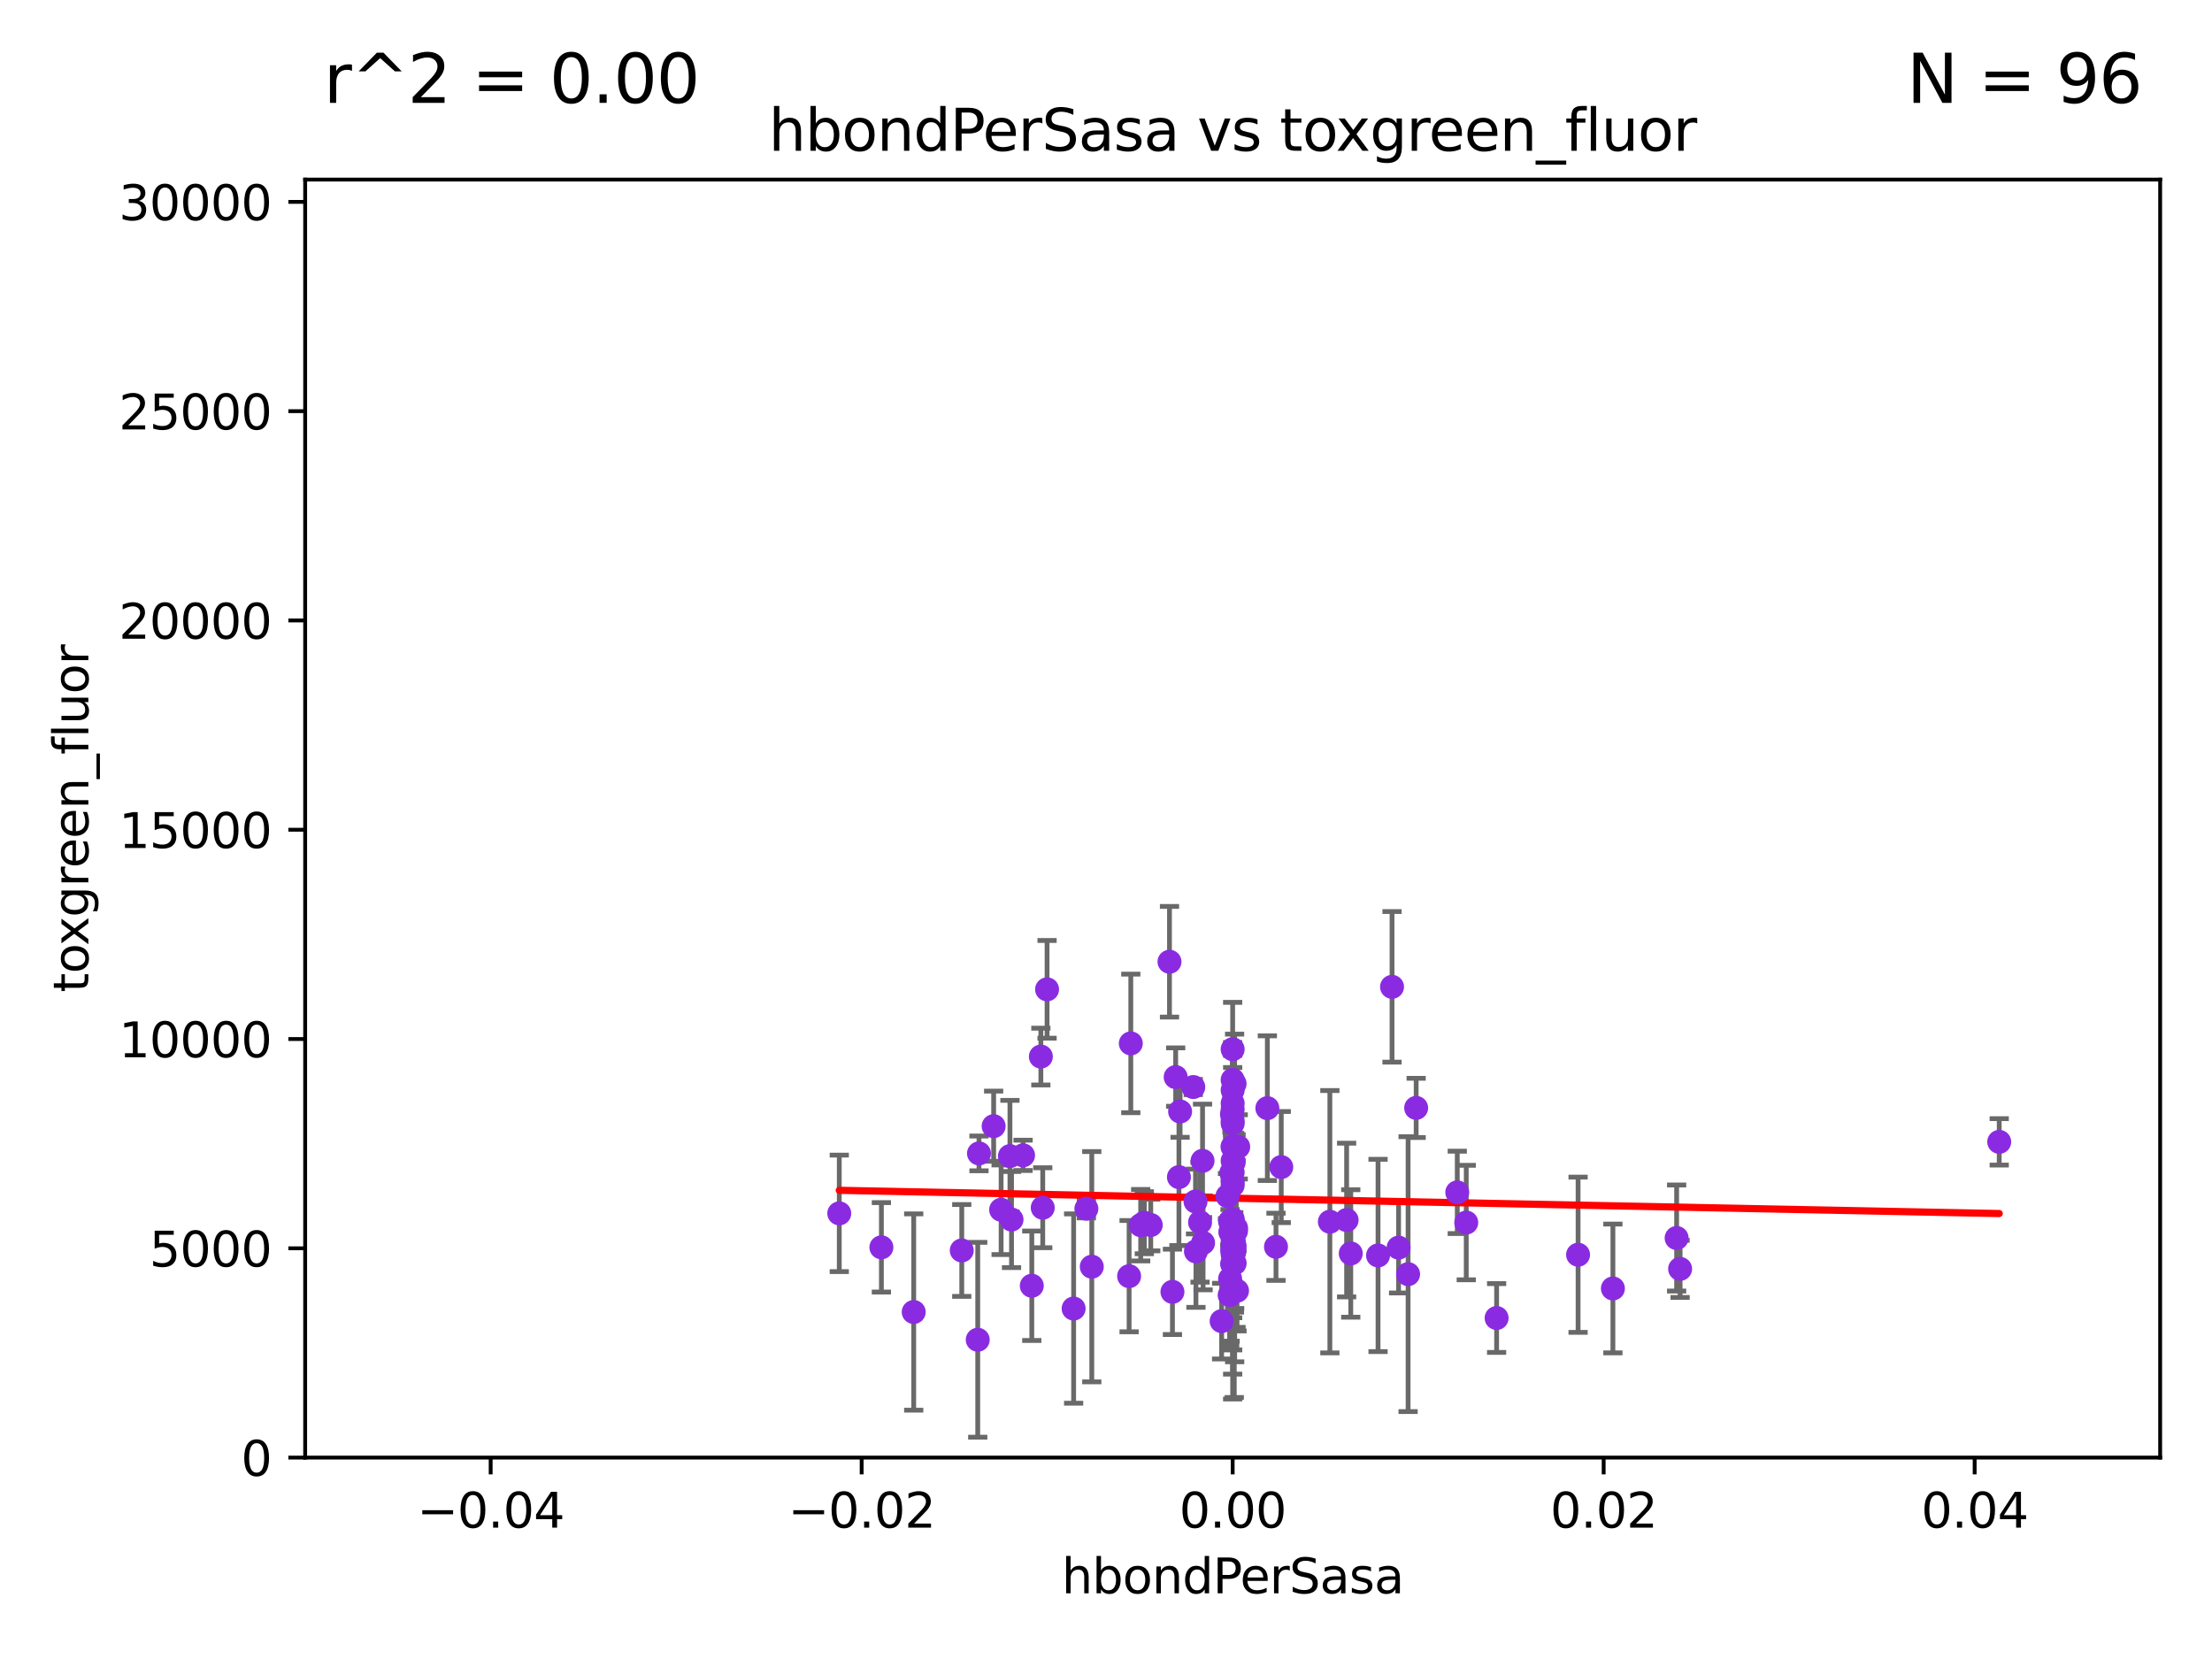 <?xml version="1.0" encoding="utf-8" standalone="no"?>
<!DOCTYPE svg PUBLIC "-//W3C//DTD SVG 1.1//EN"
  "http://www.w3.org/Graphics/SVG/1.1/DTD/svg11.dtd">
<svg xmlns:xlink="http://www.w3.org/1999/xlink" width="460.8pt" height="345.6pt" viewBox="0 0 460.8 345.6" xmlns="http://www.w3.org/2000/svg" version="1.1">
 <defs>
  <style type="text/css">*{stroke-linejoin: round; stroke-linecap: butt}</style>
 </defs>
 <g id="figure_1">
  <g id="patch_1">
   <path d="M 0 345.6 
L 460.8 345.6 
L 460.8 0 
L 0 0 
z
" style="fill: #ffffff"/>
  </g>
  <g id="axes_1">
   <g id="patch_2">
    <path d="M 63.571 303.64 
L 450 303.64 
L 450 37.411 
L 63.571 37.411 
z
" style="fill: #ffffff"/>
   </g>
   <g id="PathCollection_1">
    <defs>
     <path id="mf30300bad9" d="M 0 1.118 
C 0.297 1.118 0.581 1 0.791 0.791 
C 1 0.581 1.118 0.297 1.118 0 
C 1.118 -0.297 1 -0.581 0.791 -0.791 
C 0.581 -1 0.297 -1.118 0 -1.118 
C -0.297 -1.118 -0.581 -1 -0.791 -0.791 
C -1 -0.581 -1.118 -0.297 -1.118 0 
C -1.118 0.297 -1 0.581 -0.791 0.791 
C -0.581 1 -0.297 1.118 0 1.118 
z
" style="stroke: #8a2be2"/>
    </defs>
    <g clip-path="url(#pc22669ee88)">
     <use xlink:href="#mf30300bad9" x="349.997" y="264.332" style="fill: #8a2be2; stroke: #8a2be2"/>
     <use xlink:href="#mf30300bad9" x="235.214" y="265.849" style="fill: #8a2be2; stroke: #8a2be2"/>
     <use xlink:href="#mf30300bad9" x="250.512" y="241.824" style="fill: #8a2be2; stroke: #8a2be2"/>
     <use xlink:href="#mf30300bad9" x="206.994" y="234.601" style="fill: #8a2be2; stroke: #8a2be2"/>
     <use xlink:href="#mf30300bad9" x="256.786" y="259.881" style="fill: #8a2be2; stroke: #8a2be2"/>
     <use xlink:href="#mf30300bad9" x="223.658" y="272.596" style="fill: #8a2be2; stroke: #8a2be2"/>
     <use xlink:href="#mf30300bad9" x="248.583" y="226.449" style="fill: #8a2be2; stroke: #8a2be2"/>
     <use xlink:href="#mf30300bad9" x="256.786" y="227.089" style="fill: #8a2be2; stroke: #8a2be2"/>
     <use xlink:href="#mf30300bad9" x="257.203" y="263.159" style="fill: #8a2be2; stroke: #8a2be2"/>
     <use xlink:href="#mf30300bad9" x="257.496" y="255.815" style="fill: #8a2be2; stroke: #8a2be2"/>
     <use xlink:href="#mf30300bad9" x="257.489" y="256.435" style="fill: #8a2be2; stroke: #8a2be2"/>
     <use xlink:href="#mf30300bad9" x="203.94" y="240.278" style="fill: #8a2be2; stroke: #8a2be2"/>
     <use xlink:href="#mf30300bad9" x="257.943" y="238.911" style="fill: #8a2be2; stroke: #8a2be2"/>
     <use xlink:href="#mf30300bad9" x="256.786" y="256.116" style="fill: #8a2be2; stroke: #8a2be2"/>
     <use xlink:href="#mf30300bad9" x="256.786" y="258.548" style="fill: #8a2be2; stroke: #8a2be2"/>
     <use xlink:href="#mf30300bad9" x="256.786" y="246.147" style="fill: #8a2be2; stroke: #8a2be2"/>
     <use xlink:href="#mf30300bad9" x="256.786" y="260.808" style="fill: #8a2be2; stroke: #8a2be2"/>
     <use xlink:href="#mf30300bad9" x="328.743" y="261.385" style="fill: #8a2be2; stroke: #8a2be2"/>
     <use xlink:href="#mf30300bad9" x="257.2" y="259.577" style="fill: #8a2be2; stroke: #8a2be2"/>
     <use xlink:href="#mf30300bad9" x="265.811" y="259.729" style="fill: #8a2be2; stroke: #8a2be2"/>
     <use xlink:href="#mf30300bad9" x="305.447" y="254.682" style="fill: #8a2be2; stroke: #8a2be2"/>
     <use xlink:href="#mf30300bad9" x="311.772" y="274.568" style="fill: #8a2be2; stroke: #8a2be2"/>
     <use xlink:href="#mf30300bad9" x="256.238" y="254.445" style="fill: #8a2be2; stroke: #8a2be2"/>
     <use xlink:href="#mf30300bad9" x="256.637" y="232.127" style="fill: #8a2be2; stroke: #8a2be2"/>
     <use xlink:href="#mf30300bad9" x="256.786" y="231.096" style="fill: #8a2be2; stroke: #8a2be2"/>
     <use xlink:href="#mf30300bad9" x="335.998" y="268.41" style="fill: #8a2be2; stroke: #8a2be2"/>
     <use xlink:href="#mf30300bad9" x="256.786" y="261.328" style="fill: #8a2be2; stroke: #8a2be2"/>
     <use xlink:href="#mf30300bad9" x="226.314" y="251.794" style="fill: #8a2be2; stroke: #8a2be2"/>
     <use xlink:href="#mf30300bad9" x="256.786" y="246.924" style="fill: #8a2be2; stroke: #8a2be2"/>
     <use xlink:href="#mf30300bad9" x="256.297" y="256.659" style="fill: #8a2be2; stroke: #8a2be2"/>
     <use xlink:href="#mf30300bad9" x="266.91" y="243.124" style="fill: #8a2be2; stroke: #8a2be2"/>
     <use xlink:href="#mf30300bad9" x="257.012" y="258.527" style="fill: #8a2be2; stroke: #8a2be2"/>
     <use xlink:href="#mf30300bad9" x="256.786" y="238.906" style="fill: #8a2be2; stroke: #8a2be2"/>
     <use xlink:href="#mf30300bad9" x="257.152" y="256.414" style="fill: #8a2be2; stroke: #8a2be2"/>
     <use xlink:href="#mf30300bad9" x="256.786" y="253.956" style="fill: #8a2be2; stroke: #8a2be2"/>
     <use xlink:href="#mf30300bad9" x="416.474" y="237.872" style="fill: #8a2be2; stroke: #8a2be2"/>
     <use xlink:href="#mf30300bad9" x="264.014" y="230.851" style="fill: #8a2be2; stroke: #8a2be2"/>
     <use xlink:href="#mf30300bad9" x="256.786" y="234.037" style="fill: #8a2be2; stroke: #8a2be2"/>
     <use xlink:href="#mf30300bad9" x="227.439" y="263.88" style="fill: #8a2be2; stroke: #8a2be2"/>
     <use xlink:href="#mf30300bad9" x="257.005" y="242.12" style="fill: #8a2be2; stroke: #8a2be2"/>
     <use xlink:href="#mf30300bad9" x="256.786" y="218.571" style="fill: #8a2be2; stroke: #8a2be2"/>
     <use xlink:href="#mf30300bad9" x="256.786" y="224.956" style="fill: #8a2be2; stroke: #8a2be2"/>
     <use xlink:href="#mf30300bad9" x="245.836" y="231.542" style="fill: #8a2be2; stroke: #8a2be2"/>
     <use xlink:href="#mf30300bad9" x="210.719" y="254.055" style="fill: #8a2be2; stroke: #8a2be2"/>
     <use xlink:href="#mf30300bad9" x="303.576" y="248.391" style="fill: #8a2be2; stroke: #8a2be2"/>
     <use xlink:href="#mf30300bad9" x="255.71" y="249.165" style="fill: #8a2be2; stroke: #8a2be2"/>
     <use xlink:href="#mf30300bad9" x="280.525" y="254.159" style="fill: #8a2be2; stroke: #8a2be2"/>
     <use xlink:href="#mf30300bad9" x="238.383" y="254.715" style="fill: #8a2be2; stroke: #8a2be2"/>
     <use xlink:href="#mf30300bad9" x="200.352" y="260.492" style="fill: #8a2be2; stroke: #8a2be2"/>
     <use xlink:href="#mf30300bad9" x="256.786" y="238.871" style="fill: #8a2be2; stroke: #8a2be2"/>
     <use xlink:href="#mf30300bad9" x="239.722" y="255.189" style="fill: #8a2be2; stroke: #8a2be2"/>
     <use xlink:href="#mf30300bad9" x="203.681" y="279.096" style="fill: #8a2be2; stroke: #8a2be2"/>
     <use xlink:href="#mf30300bad9" x="287.071" y="261.535" style="fill: #8a2be2; stroke: #8a2be2"/>
     <use xlink:href="#mf30300bad9" x="190.343" y="273.316" style="fill: #8a2be2; stroke: #8a2be2"/>
     <use xlink:href="#mf30300bad9" x="281.389" y="261.119" style="fill: #8a2be2; stroke: #8a2be2"/>
     <use xlink:href="#mf30300bad9" x="249.136" y="260.692" style="fill: #8a2be2; stroke: #8a2be2"/>
     <use xlink:href="#mf30300bad9" x="216.83" y="220.106" style="fill: #8a2be2; stroke: #8a2be2"/>
     <use xlink:href="#mf30300bad9" x="256.498" y="244.321" style="fill: #8a2be2; stroke: #8a2be2"/>
     <use xlink:href="#mf30300bad9" x="277.035" y="254.508" style="fill: #8a2be2; stroke: #8a2be2"/>
     <use xlink:href="#mf30300bad9" x="289.986" y="205.577" style="fill: #8a2be2; stroke: #8a2be2"/>
     <use xlink:href="#mf30300bad9" x="256.162" y="269.788" style="fill: #8a2be2; stroke: #8a2be2"/>
     <use xlink:href="#mf30300bad9" x="291.352" y="259.906" style="fill: #8a2be2; stroke: #8a2be2"/>
     <use xlink:href="#mf30300bad9" x="235.567" y="217.361" style="fill: #8a2be2; stroke: #8a2be2"/>
     <use xlink:href="#mf30300bad9" x="244.241" y="269.115" style="fill: #8a2be2; stroke: #8a2be2"/>
     <use xlink:href="#mf30300bad9" x="174.836" y="252.766" style="fill: #8a2be2; stroke: #8a2be2"/>
     <use xlink:href="#mf30300bad9" x="237.626" y="255.227" style="fill: #8a2be2; stroke: #8a2be2"/>
     <use xlink:href="#mf30300bad9" x="243.626" y="200.35" style="fill: #8a2be2; stroke: #8a2be2"/>
     <use xlink:href="#mf30300bad9" x="183.61" y="259.842" style="fill: #8a2be2; stroke: #8a2be2"/>
     <use xlink:href="#mf30300bad9" x="245.594" y="245.217" style="fill: #8a2be2; stroke: #8a2be2"/>
     <use xlink:href="#mf30300bad9" x="256.653" y="254.389" style="fill: #8a2be2; stroke: #8a2be2"/>
     <use xlink:href="#mf30300bad9" x="256.786" y="254.31" style="fill: #8a2be2; stroke: #8a2be2"/>
     <use xlink:href="#mf30300bad9" x="256.252" y="266.394" style="fill: #8a2be2; stroke: #8a2be2"/>
     <use xlink:href="#mf30300bad9" x="256.69" y="260.375" style="fill: #8a2be2; stroke: #8a2be2"/>
     <use xlink:href="#mf30300bad9" x="257.694" y="268.888" style="fill: #8a2be2; stroke: #8a2be2"/>
     <use xlink:href="#mf30300bad9" x="256.671" y="263.291" style="fill: #8a2be2; stroke: #8a2be2"/>
     <use xlink:href="#mf30300bad9" x="256.786" y="229.843" style="fill: #8a2be2; stroke: #8a2be2"/>
     <use xlink:href="#mf30300bad9" x="214.941" y="267.845" style="fill: #8a2be2; stroke: #8a2be2"/>
     <use xlink:href="#mf30300bad9" x="210.389" y="240.839" style="fill: #8a2be2; stroke: #8a2be2"/>
     <use xlink:href="#mf30300bad9" x="218.123" y="206.099" style="fill: #8a2be2; stroke: #8a2be2"/>
     <use xlink:href="#mf30300bad9" x="256.786" y="241.821" style="fill: #8a2be2; stroke: #8a2be2"/>
     <use xlink:href="#mf30300bad9" x="213.122" y="240.679" style="fill: #8a2be2; stroke: #8a2be2"/>
     <use xlink:href="#mf30300bad9" x="250.623" y="258.911" style="fill: #8a2be2; stroke: #8a2be2"/>
     <use xlink:href="#mf30300bad9" x="256.786" y="244.212" style="fill: #8a2be2; stroke: #8a2be2"/>
     <use xlink:href="#mf30300bad9" x="349.272" y="257.9" style="fill: #8a2be2; stroke: #8a2be2"/>
     <use xlink:href="#mf30300bad9" x="244.915" y="224.373" style="fill: #8a2be2; stroke: #8a2be2"/>
     <use xlink:href="#mf30300bad9" x="256.786" y="257.634" style="fill: #8a2be2; stroke: #8a2be2"/>
     <use xlink:href="#mf30300bad9" x="293.332" y="265.428" style="fill: #8a2be2; stroke: #8a2be2"/>
     <use xlink:href="#mf30300bad9" x="257.119" y="260.867" style="fill: #8a2be2; stroke: #8a2be2"/>
     <use xlink:href="#mf30300bad9" x="256.786" y="233.482" style="fill: #8a2be2; stroke: #8a2be2"/>
     <use xlink:href="#mf30300bad9" x="208.551" y="252.012" style="fill: #8a2be2; stroke: #8a2be2"/>
     <use xlink:href="#mf30300bad9" x="295.012" y="230.797" style="fill: #8a2be2; stroke: #8a2be2"/>
     <use xlink:href="#mf30300bad9" x="249.049" y="250.295" style="fill: #8a2be2; stroke: #8a2be2"/>
     <use xlink:href="#mf30300bad9" x="217.222" y="251.591" style="fill: #8a2be2; stroke: #8a2be2"/>
     <use xlink:href="#mf30300bad9" x="257.189" y="225.755" style="fill: #8a2be2; stroke: #8a2be2"/>
     <use xlink:href="#mf30300bad9" x="254.489" y="275.214" style="fill: #8a2be2; stroke: #8a2be2"/>
     <use xlink:href="#mf30300bad9" x="249.997" y="254.626" style="fill: #8a2be2; stroke: #8a2be2"/>
    </g>
   </g>
   <g id="matplotlib.axis_1">
    <g id="xtick_1">
     <g id="line2d_1">
      <defs>
       <path id="mb2072c08b4" d="M 0 0 
L 0 3.5 
" style="stroke: #000000; stroke-width: 0.8"/>
      </defs>
      <g>
       <use xlink:href="#mb2072c08b4" x="102.214" y="303.64" style="stroke: #000000; stroke-width: 0.8"/>
      </g>
     </g>
     <g id="text_1">
      <!-- −0.04 -->
      <g transform="translate(86.891 318.238)scale(0.1 -0.1)">
       <defs>
        <path id="DejaVuSans-2212" d="M 678 2272 
L 4684 2272 
L 4684 1741 
L 678 1741 
L 678 2272 
z
" transform="scale(0.016)"/>
        <path id="DejaVuSans-30" d="M 2034 4250 
Q 1547 4250 1301 3770 
Q 1056 3291 1056 2328 
Q 1056 1369 1301 889 
Q 1547 409 2034 409 
Q 2525 409 2770 889 
Q 3016 1369 3016 2328 
Q 3016 3291 2770 3770 
Q 2525 4250 2034 4250 
z
M 2034 4750 
Q 2819 4750 3233 4129 
Q 3647 3509 3647 2328 
Q 3647 1150 3233 529 
Q 2819 -91 2034 -91 
Q 1250 -91 836 529 
Q 422 1150 422 2328 
Q 422 3509 836 4129 
Q 1250 4750 2034 4750 
z
" transform="scale(0.016)"/>
        <path id="DejaVuSans-2e" d="M 684 794 
L 1344 794 
L 1344 0 
L 684 0 
L 684 794 
z
" transform="scale(0.016)"/>
        <path id="DejaVuSans-34" d="M 2419 4116 
L 825 1625 
L 2419 1625 
L 2419 4116 
z
M 2253 4666 
L 3047 4666 
L 3047 1625 
L 3713 1625 
L 3713 1100 
L 3047 1100 
L 3047 0 
L 2419 0 
L 2419 1100 
L 313 1100 
L 313 1709 
L 2253 4666 
z
" transform="scale(0.016)"/>
       </defs>
       <use xlink:href="#DejaVuSans-2212"/>
       <use xlink:href="#DejaVuSans-30" x="83.789"/>
       <use xlink:href="#DejaVuSans-2e" x="147.412"/>
       <use xlink:href="#DejaVuSans-30" x="179.199"/>
       <use xlink:href="#DejaVuSans-34" x="242.822"/>
      </g>
     </g>
    </g>
    <g id="xtick_2">
     <g id="line2d_2">
      <g>
       <use xlink:href="#mb2072c08b4" x="179.5" y="303.64" style="stroke: #000000; stroke-width: 0.8"/>
      </g>
     </g>
     <g id="text_2">
      <!-- −0.02 -->
      <g transform="translate(164.177 318.238)scale(0.1 -0.1)">
       <defs>
        <path id="DejaVuSans-32" d="M 1228 531 
L 3431 531 
L 3431 0 
L 469 0 
L 469 531 
Q 828 903 1448 1529 
Q 2069 2156 2228 2338 
Q 2531 2678 2651 2914 
Q 2772 3150 2772 3378 
Q 2772 3750 2511 3984 
Q 2250 4219 1831 4219 
Q 1534 4219 1204 4116 
Q 875 4013 500 3803 
L 500 4441 
Q 881 4594 1212 4672 
Q 1544 4750 1819 4750 
Q 2544 4750 2975 4387 
Q 3406 4025 3406 3419 
Q 3406 3131 3298 2873 
Q 3191 2616 2906 2266 
Q 2828 2175 2409 1742 
Q 1991 1309 1228 531 
z
" transform="scale(0.016)"/>
       </defs>
       <use xlink:href="#DejaVuSans-2212"/>
       <use xlink:href="#DejaVuSans-30" x="83.789"/>
       <use xlink:href="#DejaVuSans-2e" x="147.412"/>
       <use xlink:href="#DejaVuSans-30" x="179.199"/>
       <use xlink:href="#DejaVuSans-32" x="242.822"/>
      </g>
     </g>
    </g>
    <g id="xtick_3">
     <g id="line2d_3">
      <g>
       <use xlink:href="#mb2072c08b4" x="256.786" y="303.64" style="stroke: #000000; stroke-width: 0.8"/>
      </g>
     </g>
     <g id="text_3">
      <!-- 0.00 -->
      <g transform="translate(245.653 318.238)scale(0.1 -0.1)">
       <use xlink:href="#DejaVuSans-30"/>
       <use xlink:href="#DejaVuSans-2e" x="63.623"/>
       <use xlink:href="#DejaVuSans-30" x="95.41"/>
       <use xlink:href="#DejaVuSans-30" x="159.033"/>
      </g>
     </g>
    </g>
    <g id="xtick_4">
     <g id="line2d_4">
      <g>
       <use xlink:href="#mb2072c08b4" x="334.071" y="303.64" style="stroke: #000000; stroke-width: 0.8"/>
      </g>
     </g>
     <g id="text_4">
      <!-- 0.02 -->
      <g transform="translate(322.939 318.238)scale(0.1 -0.1)">
       <use xlink:href="#DejaVuSans-30"/>
       <use xlink:href="#DejaVuSans-2e" x="63.623"/>
       <use xlink:href="#DejaVuSans-30" x="95.41"/>
       <use xlink:href="#DejaVuSans-32" x="159.033"/>
      </g>
     </g>
    </g>
    <g id="xtick_5">
     <g id="line2d_5">
      <g>
       <use xlink:href="#mb2072c08b4" x="411.357" y="303.64" style="stroke: #000000; stroke-width: 0.8"/>
      </g>
     </g>
     <g id="text_5">
      <!-- 0.04 -->
      <g transform="translate(400.224 318.238)scale(0.1 -0.1)">
       <use xlink:href="#DejaVuSans-30"/>
       <use xlink:href="#DejaVuSans-2e" x="63.623"/>
       <use xlink:href="#DejaVuSans-30" x="95.41"/>
       <use xlink:href="#DejaVuSans-34" x="159.033"/>
      </g>
     </g>
    </g>
    <g id="text_6">
     <!-- hbondPerSasa -->
     <g transform="translate(221.168 331.917)scale(0.1 -0.1)">
      <defs>
       <path id="DejaVuSans-68" d="M 3513 2113 
L 3513 0 
L 2938 0 
L 2938 2094 
Q 2938 2591 2744 2837 
Q 2550 3084 2163 3084 
Q 1697 3084 1428 2787 
Q 1159 2491 1159 1978 
L 1159 0 
L 581 0 
L 581 4863 
L 1159 4863 
L 1159 2956 
Q 1366 3272 1645 3428 
Q 1925 3584 2291 3584 
Q 2894 3584 3203 3211 
Q 3513 2838 3513 2113 
z
" transform="scale(0.016)"/>
       <path id="DejaVuSans-62" d="M 3116 1747 
Q 3116 2381 2855 2742 
Q 2594 3103 2138 3103 
Q 1681 3103 1420 2742 
Q 1159 2381 1159 1747 
Q 1159 1113 1420 752 
Q 1681 391 2138 391 
Q 2594 391 2855 752 
Q 3116 1113 3116 1747 
z
M 1159 2969 
Q 1341 3281 1617 3432 
Q 1894 3584 2278 3584 
Q 2916 3584 3314 3078 
Q 3713 2572 3713 1747 
Q 3713 922 3314 415 
Q 2916 -91 2278 -91 
Q 1894 -91 1617 61 
Q 1341 213 1159 525 
L 1159 0 
L 581 0 
L 581 4863 
L 1159 4863 
L 1159 2969 
z
" transform="scale(0.016)"/>
       <path id="DejaVuSans-6f" d="M 1959 3097 
Q 1497 3097 1228 2736 
Q 959 2375 959 1747 
Q 959 1119 1226 758 
Q 1494 397 1959 397 
Q 2419 397 2687 759 
Q 2956 1122 2956 1747 
Q 2956 2369 2687 2733 
Q 2419 3097 1959 3097 
z
M 1959 3584 
Q 2709 3584 3137 3096 
Q 3566 2609 3566 1747 
Q 3566 888 3137 398 
Q 2709 -91 1959 -91 
Q 1206 -91 779 398 
Q 353 888 353 1747 
Q 353 2609 779 3096 
Q 1206 3584 1959 3584 
z
" transform="scale(0.016)"/>
       <path id="DejaVuSans-6e" d="M 3513 2113 
L 3513 0 
L 2938 0 
L 2938 2094 
Q 2938 2591 2744 2837 
Q 2550 3084 2163 3084 
Q 1697 3084 1428 2787 
Q 1159 2491 1159 1978 
L 1159 0 
L 581 0 
L 581 3500 
L 1159 3500 
L 1159 2956 
Q 1366 3272 1645 3428 
Q 1925 3584 2291 3584 
Q 2894 3584 3203 3211 
Q 3513 2838 3513 2113 
z
" transform="scale(0.016)"/>
       <path id="DejaVuSans-64" d="M 2906 2969 
L 2906 4863 
L 3481 4863 
L 3481 0 
L 2906 0 
L 2906 525 
Q 2725 213 2448 61 
Q 2172 -91 1784 -91 
Q 1150 -91 751 415 
Q 353 922 353 1747 
Q 353 2572 751 3078 
Q 1150 3584 1784 3584 
Q 2172 3584 2448 3432 
Q 2725 3281 2906 2969 
z
M 947 1747 
Q 947 1113 1208 752 
Q 1469 391 1925 391 
Q 2381 391 2643 752 
Q 2906 1113 2906 1747 
Q 2906 2381 2643 2742 
Q 2381 3103 1925 3103 
Q 1469 3103 1208 2742 
Q 947 2381 947 1747 
z
" transform="scale(0.016)"/>
       <path id="DejaVuSans-50" d="M 1259 4147 
L 1259 2394 
L 2053 2394 
Q 2494 2394 2734 2622 
Q 2975 2850 2975 3272 
Q 2975 3691 2734 3919 
Q 2494 4147 2053 4147 
L 1259 4147 
z
M 628 4666 
L 2053 4666 
Q 2838 4666 3239 4311 
Q 3641 3956 3641 3272 
Q 3641 2581 3239 2228 
Q 2838 1875 2053 1875 
L 1259 1875 
L 1259 0 
L 628 0 
L 628 4666 
z
" transform="scale(0.016)"/>
       <path id="DejaVuSans-65" d="M 3597 1894 
L 3597 1613 
L 953 1613 
Q 991 1019 1311 708 
Q 1631 397 2203 397 
Q 2534 397 2845 478 
Q 3156 559 3463 722 
L 3463 178 
Q 3153 47 2828 -22 
Q 2503 -91 2169 -91 
Q 1331 -91 842 396 
Q 353 884 353 1716 
Q 353 2575 817 3079 
Q 1281 3584 2069 3584 
Q 2775 3584 3186 3129 
Q 3597 2675 3597 1894 
z
M 3022 2063 
Q 3016 2534 2758 2815 
Q 2500 3097 2075 3097 
Q 1594 3097 1305 2825 
Q 1016 2553 972 2059 
L 3022 2063 
z
" transform="scale(0.016)"/>
       <path id="DejaVuSans-72" d="M 2631 2963 
Q 2534 3019 2420 3045 
Q 2306 3072 2169 3072 
Q 1681 3072 1420 2755 
Q 1159 2438 1159 1844 
L 1159 0 
L 581 0 
L 581 3500 
L 1159 3500 
L 1159 2956 
Q 1341 3275 1631 3429 
Q 1922 3584 2338 3584 
Q 2397 3584 2469 3576 
Q 2541 3569 2628 3553 
L 2631 2963 
z
" transform="scale(0.016)"/>
       <path id="DejaVuSans-53" d="M 3425 4513 
L 3425 3897 
Q 3066 4069 2747 4153 
Q 2428 4238 2131 4238 
Q 1616 4238 1336 4038 
Q 1056 3838 1056 3469 
Q 1056 3159 1242 3001 
Q 1428 2844 1947 2747 
L 2328 2669 
Q 3034 2534 3370 2195 
Q 3706 1856 3706 1288 
Q 3706 609 3251 259 
Q 2797 -91 1919 -91 
Q 1588 -91 1214 -16 
Q 841 59 441 206 
L 441 856 
Q 825 641 1194 531 
Q 1563 422 1919 422 
Q 2459 422 2753 634 
Q 3047 847 3047 1241 
Q 3047 1584 2836 1778 
Q 2625 1972 2144 2069 
L 1759 2144 
Q 1053 2284 737 2584 
Q 422 2884 422 3419 
Q 422 4038 858 4394 
Q 1294 4750 2059 4750 
Q 2388 4750 2728 4690 
Q 3069 4631 3425 4513 
z
" transform="scale(0.016)"/>
       <path id="DejaVuSans-61" d="M 2194 1759 
Q 1497 1759 1228 1600 
Q 959 1441 959 1056 
Q 959 750 1161 570 
Q 1363 391 1709 391 
Q 2188 391 2477 730 
Q 2766 1069 2766 1631 
L 2766 1759 
L 2194 1759 
z
M 3341 1997 
L 3341 0 
L 2766 0 
L 2766 531 
Q 2569 213 2275 61 
Q 1981 -91 1556 -91 
Q 1019 -91 701 211 
Q 384 513 384 1019 
Q 384 1609 779 1909 
Q 1175 2209 1959 2209 
L 2766 2209 
L 2766 2266 
Q 2766 2663 2505 2880 
Q 2244 3097 1772 3097 
Q 1472 3097 1187 3025 
Q 903 2953 641 2809 
L 641 3341 
Q 956 3463 1253 3523 
Q 1550 3584 1831 3584 
Q 2591 3584 2966 3190 
Q 3341 2797 3341 1997 
z
" transform="scale(0.016)"/>
       <path id="DejaVuSans-73" d="M 2834 3397 
L 2834 2853 
Q 2591 2978 2328 3040 
Q 2066 3103 1784 3103 
Q 1356 3103 1142 2972 
Q 928 2841 928 2578 
Q 928 2378 1081 2264 
Q 1234 2150 1697 2047 
L 1894 2003 
Q 2506 1872 2764 1633 
Q 3022 1394 3022 966 
Q 3022 478 2636 193 
Q 2250 -91 1575 -91 
Q 1294 -91 989 -36 
Q 684 19 347 128 
L 347 722 
Q 666 556 975 473 
Q 1284 391 1588 391 
Q 1994 391 2212 530 
Q 2431 669 2431 922 
Q 2431 1156 2273 1281 
Q 2116 1406 1581 1522 
L 1381 1569 
Q 847 1681 609 1914 
Q 372 2147 372 2553 
Q 372 3047 722 3315 
Q 1072 3584 1716 3584 
Q 2034 3584 2315 3537 
Q 2597 3491 2834 3397 
z
" transform="scale(0.016)"/>
      </defs>
      <use xlink:href="#DejaVuSans-68"/>
      <use xlink:href="#DejaVuSans-62" x="63.379"/>
      <use xlink:href="#DejaVuSans-6f" x="126.855"/>
      <use xlink:href="#DejaVuSans-6e" x="188.037"/>
      <use xlink:href="#DejaVuSans-64" x="251.416"/>
      <use xlink:href="#DejaVuSans-50" x="314.893"/>
      <use xlink:href="#DejaVuSans-65" x="371.57"/>
      <use xlink:href="#DejaVuSans-72" x="433.094"/>
      <use xlink:href="#DejaVuSans-53" x="474.207"/>
      <use xlink:href="#DejaVuSans-61" x="537.684"/>
      <use xlink:href="#DejaVuSans-73" x="598.963"/>
      <use xlink:href="#DejaVuSans-61" x="651.062"/>
     </g>
    </g>
   </g>
   <g id="matplotlib.axis_2">
    <g id="ytick_1">
     <g id="line2d_6">
      <defs>
       <path id="m4976803860" d="M 0 0 
L -3.5 0 
" style="stroke: #000000; stroke-width: 0.8"/>
      </defs>
      <g>
       <use xlink:href="#m4976803860" x="63.571" y="303.64" style="stroke: #000000; stroke-width: 0.8"/>
      </g>
     </g>
     <g id="text_7">
      <!-- 0 -->
      <g transform="translate(50.209 307.439)scale(0.1 -0.1)">
       <use xlink:href="#DejaVuSans-30"/>
      </g>
     </g>
    </g>
    <g id="ytick_2">
     <g id="line2d_7">
      <g>
       <use xlink:href="#m4976803860" x="63.571" y="260.043" style="stroke: #000000; stroke-width: 0.8"/>
      </g>
     </g>
     <g id="text_8">
      <!-- 5000 -->
      <g transform="translate(31.121 263.843)scale(0.1 -0.1)">
       <defs>
        <path id="DejaVuSans-35" d="M 691 4666 
L 3169 4666 
L 3169 4134 
L 1269 4134 
L 1269 2991 
Q 1406 3038 1543 3061 
Q 1681 3084 1819 3084 
Q 2600 3084 3056 2656 
Q 3513 2228 3513 1497 
Q 3513 744 3044 326 
Q 2575 -91 1722 -91 
Q 1428 -91 1123 -41 
Q 819 9 494 109 
L 494 744 
Q 775 591 1075 516 
Q 1375 441 1709 441 
Q 2250 441 2565 725 
Q 2881 1009 2881 1497 
Q 2881 1984 2565 2268 
Q 2250 2553 1709 2553 
Q 1456 2553 1204 2497 
Q 953 2441 691 2322 
L 691 4666 
z
" transform="scale(0.016)"/>
       </defs>
       <use xlink:href="#DejaVuSans-35"/>
       <use xlink:href="#DejaVuSans-30" x="63.623"/>
       <use xlink:href="#DejaVuSans-30" x="127.246"/>
       <use xlink:href="#DejaVuSans-30" x="190.869"/>
      </g>
     </g>
    </g>
    <g id="ytick_3">
     <g id="line2d_8">
      <g>
       <use xlink:href="#m4976803860" x="63.571" y="216.447" style="stroke: #000000; stroke-width: 0.8"/>
      </g>
     </g>
     <g id="text_9">
      <!-- 10000 -->
      <g transform="translate(24.759 220.246)scale(0.1 -0.1)">
       <defs>
        <path id="DejaVuSans-31" d="M 794 531 
L 1825 531 
L 1825 4091 
L 703 3866 
L 703 4441 
L 1819 4666 
L 2450 4666 
L 2450 531 
L 3481 531 
L 3481 0 
L 794 0 
L 794 531 
z
" transform="scale(0.016)"/>
       </defs>
       <use xlink:href="#DejaVuSans-31"/>
       <use xlink:href="#DejaVuSans-30" x="63.623"/>
       <use xlink:href="#DejaVuSans-30" x="127.246"/>
       <use xlink:href="#DejaVuSans-30" x="190.869"/>
       <use xlink:href="#DejaVuSans-30" x="254.492"/>
      </g>
     </g>
    </g>
    <g id="ytick_4">
     <g id="line2d_9">
      <g>
       <use xlink:href="#m4976803860" x="63.571" y="172.85" style="stroke: #000000; stroke-width: 0.8"/>
      </g>
     </g>
     <g id="text_10">
      <!-- 15000 -->
      <g transform="translate(24.759 176.649)scale(0.1 -0.1)">
       <use xlink:href="#DejaVuSans-31"/>
       <use xlink:href="#DejaVuSans-35" x="63.623"/>
       <use xlink:href="#DejaVuSans-30" x="127.246"/>
       <use xlink:href="#DejaVuSans-30" x="190.869"/>
       <use xlink:href="#DejaVuSans-30" x="254.492"/>
      </g>
     </g>
    </g>
    <g id="ytick_5">
     <g id="line2d_10">
      <g>
       <use xlink:href="#m4976803860" x="63.571" y="129.254" style="stroke: #000000; stroke-width: 0.8"/>
      </g>
     </g>
     <g id="text_11">
      <!-- 20000 -->
      <g transform="translate(24.759 133.053)scale(0.1 -0.1)">
       <use xlink:href="#DejaVuSans-32"/>
       <use xlink:href="#DejaVuSans-30" x="63.623"/>
       <use xlink:href="#DejaVuSans-30" x="127.246"/>
       <use xlink:href="#DejaVuSans-30" x="190.869"/>
       <use xlink:href="#DejaVuSans-30" x="254.492"/>
      </g>
     </g>
    </g>
    <g id="ytick_6">
     <g id="line2d_11">
      <g>
       <use xlink:href="#m4976803860" x="63.571" y="85.657" style="stroke: #000000; stroke-width: 0.8"/>
      </g>
     </g>
     <g id="text_12">
      <!-- 25000 -->
      <g transform="translate(24.759 89.456)scale(0.1 -0.1)">
       <use xlink:href="#DejaVuSans-32"/>
       <use xlink:href="#DejaVuSans-35" x="63.623"/>
       <use xlink:href="#DejaVuSans-30" x="127.246"/>
       <use xlink:href="#DejaVuSans-30" x="190.869"/>
       <use xlink:href="#DejaVuSans-30" x="254.492"/>
      </g>
     </g>
    </g>
    <g id="ytick_7">
     <g id="line2d_12">
      <g>
       <use xlink:href="#m4976803860" x="63.571" y="42.06" style="stroke: #000000; stroke-width: 0.8"/>
      </g>
     </g>
     <g id="text_13">
      <!-- 30000 -->
      <g transform="translate(24.759 45.86)scale(0.1 -0.1)">
       <defs>
        <path id="DejaVuSans-33" d="M 2597 2516 
Q 3050 2419 3304 2112 
Q 3559 1806 3559 1356 
Q 3559 666 3084 287 
Q 2609 -91 1734 -91 
Q 1441 -91 1130 -33 
Q 819 25 488 141 
L 488 750 
Q 750 597 1062 519 
Q 1375 441 1716 441 
Q 2309 441 2620 675 
Q 2931 909 2931 1356 
Q 2931 1769 2642 2001 
Q 2353 2234 1838 2234 
L 1294 2234 
L 1294 2753 
L 1863 2753 
Q 2328 2753 2575 2939 
Q 2822 3125 2822 3475 
Q 2822 3834 2567 4026 
Q 2313 4219 1838 4219 
Q 1578 4219 1281 4162 
Q 984 4106 628 3988 
L 628 4550 
Q 988 4650 1302 4700 
Q 1616 4750 1894 4750 
Q 2613 4750 3031 4423 
Q 3450 4097 3450 3541 
Q 3450 3153 3228 2886 
Q 3006 2619 2597 2516 
z
" transform="scale(0.016)"/>
       </defs>
       <use xlink:href="#DejaVuSans-33"/>
       <use xlink:href="#DejaVuSans-30" x="63.623"/>
       <use xlink:href="#DejaVuSans-30" x="127.246"/>
       <use xlink:href="#DejaVuSans-30" x="190.869"/>
       <use xlink:href="#DejaVuSans-30" x="254.492"/>
      </g>
     </g>
    </g>
    <g id="text_14">
     <!-- toxgreen_fluor -->
     <g transform="translate(18.401 206.72)rotate(-90)scale(0.1 -0.1)">
      <defs>
       <path id="DejaVuSans-74" d="M 1172 4494 
L 1172 3500 
L 2356 3500 
L 2356 3053 
L 1172 3053 
L 1172 1153 
Q 1172 725 1289 603 
Q 1406 481 1766 481 
L 2356 481 
L 2356 0 
L 1766 0 
Q 1100 0 847 248 
Q 594 497 594 1153 
L 594 3053 
L 172 3053 
L 172 3500 
L 594 3500 
L 594 4494 
L 1172 4494 
z
" transform="scale(0.016)"/>
       <path id="DejaVuSans-78" d="M 3513 3500 
L 2247 1797 
L 3578 0 
L 2900 0 
L 1881 1375 
L 863 0 
L 184 0 
L 1544 1831 
L 300 3500 
L 978 3500 
L 1906 2253 
L 2834 3500 
L 3513 3500 
z
" transform="scale(0.016)"/>
       <path id="DejaVuSans-67" d="M 2906 1791 
Q 2906 2416 2648 2759 
Q 2391 3103 1925 3103 
Q 1463 3103 1205 2759 
Q 947 2416 947 1791 
Q 947 1169 1205 825 
Q 1463 481 1925 481 
Q 2391 481 2648 825 
Q 2906 1169 2906 1791 
z
M 3481 434 
Q 3481 -459 3084 -895 
Q 2688 -1331 1869 -1331 
Q 1566 -1331 1297 -1286 
Q 1028 -1241 775 -1147 
L 775 -588 
Q 1028 -725 1275 -790 
Q 1522 -856 1778 -856 
Q 2344 -856 2625 -561 
Q 2906 -266 2906 331 
L 2906 616 
Q 2728 306 2450 153 
Q 2172 0 1784 0 
Q 1141 0 747 490 
Q 353 981 353 1791 
Q 353 2603 747 3093 
Q 1141 3584 1784 3584 
Q 2172 3584 2450 3431 
Q 2728 3278 2906 2969 
L 2906 3500 
L 3481 3500 
L 3481 434 
z
" transform="scale(0.016)"/>
       <path id="DejaVuSans-5f" d="M 3263 -1063 
L 3263 -1509 
L -63 -1509 
L -63 -1063 
L 3263 -1063 
z
" transform="scale(0.016)"/>
       <path id="DejaVuSans-66" d="M 2375 4863 
L 2375 4384 
L 1825 4384 
Q 1516 4384 1395 4259 
Q 1275 4134 1275 3809 
L 1275 3500 
L 2222 3500 
L 2222 3053 
L 1275 3053 
L 1275 0 
L 697 0 
L 697 3053 
L 147 3053 
L 147 3500 
L 697 3500 
L 697 3744 
Q 697 4328 969 4595 
Q 1241 4863 1831 4863 
L 2375 4863 
z
" transform="scale(0.016)"/>
       <path id="DejaVuSans-6c" d="M 603 4863 
L 1178 4863 
L 1178 0 
L 603 0 
L 603 4863 
z
" transform="scale(0.016)"/>
       <path id="DejaVuSans-75" d="M 544 1381 
L 544 3500 
L 1119 3500 
L 1119 1403 
Q 1119 906 1312 657 
Q 1506 409 1894 409 
Q 2359 409 2629 706 
Q 2900 1003 2900 1516 
L 2900 3500 
L 3475 3500 
L 3475 0 
L 2900 0 
L 2900 538 
Q 2691 219 2414 64 
Q 2138 -91 1772 -91 
Q 1169 -91 856 284 
Q 544 659 544 1381 
z
M 1991 3584 
L 1991 3584 
z
" transform="scale(0.016)"/>
      </defs>
      <use xlink:href="#DejaVuSans-74"/>
      <use xlink:href="#DejaVuSans-6f" x="39.209"/>
      <use xlink:href="#DejaVuSans-78" x="97.266"/>
      <use xlink:href="#DejaVuSans-67" x="156.445"/>
      <use xlink:href="#DejaVuSans-72" x="219.922"/>
      <use xlink:href="#DejaVuSans-65" x="258.785"/>
      <use xlink:href="#DejaVuSans-65" x="320.309"/>
      <use xlink:href="#DejaVuSans-6e" x="381.832"/>
      <use xlink:href="#DejaVuSans-5f" x="445.211"/>
      <use xlink:href="#DejaVuSans-66" x="495.211"/>
      <use xlink:href="#DejaVuSans-6c" x="530.416"/>
      <use xlink:href="#DejaVuSans-75" x="558.199"/>
      <use xlink:href="#DejaVuSans-6f" x="621.578"/>
      <use xlink:href="#DejaVuSans-72" x="682.76"/>
     </g>
    </g>
   </g>
   <g id="LineCollection_1">
    <path d="M 349.997 270.278 
L 349.997 258.387 
" clip-path="url(#pc22669ee88)" style="fill: none; stroke: #696969"/>
    <path d="M 235.214 277.439 
L 235.214 254.26 
" clip-path="url(#pc22669ee88)" style="fill: none; stroke: #696969"/>
    <path d="M 250.512 253.63 
L 250.512 230.017 
" clip-path="url(#pc22669ee88)" style="fill: none; stroke: #696969"/>
    <path d="M 206.994 241.904 
L 206.994 227.298 
" clip-path="url(#pc22669ee88)" style="fill: none; stroke: #696969"/>
    <path d="M 256.786 281.209 
L 256.786 238.553 
" clip-path="url(#pc22669ee88)" style="fill: none; stroke: #696969"/>
    <path d="M 223.658 292.315 
L 223.658 252.876 
" clip-path="url(#pc22669ee88)" style="fill: none; stroke: #696969"/>
    <path d="M 248.583 228.029 
L 248.583 224.869 
" clip-path="url(#pc22669ee88)" style="fill: none; stroke: #696969"/>
    <path d="M 256.786 235.981 
L 256.786 218.197 
" clip-path="url(#pc22669ee88)" style="fill: none; stroke: #696969"/>
    <path d="M 257.203 283.687 
L 257.203 242.631 
" clip-path="url(#pc22669ee88)" style="fill: none; stroke: #696969"/>
    <path d="M 257.496 269.894 
L 257.496 241.735 
" clip-path="url(#pc22669ee88)" style="fill: none; stroke: #696969"/>
    <path d="M 257.489 276.509 
L 257.489 236.362 
" clip-path="url(#pc22669ee88)" style="fill: none; stroke: #696969"/>
    <path d="M 203.94 243.9 
L 203.94 236.656 
" clip-path="url(#pc22669ee88)" style="fill: none; stroke: #696969"/>
    <path d="M 257.943 245.601 
L 257.943 232.221 
" clip-path="url(#pc22669ee88)" style="fill: none; stroke: #696969"/>
    <path d="M 256.786 259.029 
L 256.786 253.203 
" clip-path="url(#pc22669ee88)" style="fill: none; stroke: #696969"/>
    <path d="M 256.786 274.508 
L 256.786 242.587 
" clip-path="url(#pc22669ee88)" style="fill: none; stroke: #696969"/>
    <path d="M 256.786 256.673 
L 256.786 235.621 
" clip-path="url(#pc22669ee88)" style="fill: none; stroke: #696969"/>
    <path d="M 256.786 268.107 
L 256.786 253.508 
" clip-path="url(#pc22669ee88)" style="fill: none; stroke: #696969"/>
    <path d="M 328.743 277.557 
L 328.743 245.214 
" clip-path="url(#pc22669ee88)" style="fill: none; stroke: #696969"/>
    <path d="M 257.2 272.585 
L 257.2 246.57 
" clip-path="url(#pc22669ee88)" style="fill: none; stroke: #696969"/>
    <path d="M 265.811 266.729 
L 265.811 252.73 
" clip-path="url(#pc22669ee88)" style="fill: none; stroke: #696969"/>
    <path d="M 305.447 266.607 
L 305.447 242.756 
" clip-path="url(#pc22669ee88)" style="fill: none; stroke: #696969"/>
    <path d="M 311.772 281.736 
L 311.772 267.4 
" clip-path="url(#pc22669ee88)" style="fill: none; stroke: #696969"/>
    <path d="M 256.238 256.914 
L 256.238 251.975 
" clip-path="url(#pc22669ee88)" style="fill: none; stroke: #696969"/>
    <path d="M 256.637 235.831 
L 256.637 228.423 
" clip-path="url(#pc22669ee88)" style="fill: none; stroke: #696969"/>
    <path d="M 256.786 244.545 
L 256.786 217.646 
" clip-path="url(#pc22669ee88)" style="fill: none; stroke: #696969"/>
    <path d="M 335.998 281.825 
L 335.998 254.996 
" clip-path="url(#pc22669ee88)" style="fill: none; stroke: #696969"/>
    <path d="M 256.786 286.255 
L 256.786 236.402 
" clip-path="url(#pc22669ee88)" style="fill: none; stroke: #696969"/>
    <path d="M 226.314 253.719 
L 226.314 249.869 
" clip-path="url(#pc22669ee88)" style="fill: none; stroke: #696969"/>
    <path d="M 256.786 261.825 
L 256.786 232.023 
" clip-path="url(#pc22669ee88)" style="fill: none; stroke: #696969"/>
    <path d="M 256.297 267.553 
L 256.297 245.765 
" clip-path="url(#pc22669ee88)" style="fill: none; stroke: #696969"/>
    <path d="M 266.91 254.694 
L 266.91 231.553 
" clip-path="url(#pc22669ee88)" style="fill: none; stroke: #696969"/>
    <path d="M 257.012 264.453 
L 257.012 252.601 
" clip-path="url(#pc22669ee88)" style="fill: none; stroke: #696969"/>
    <path d="M 256.786 240.856 
L 256.786 236.957 
" clip-path="url(#pc22669ee88)" style="fill: none; stroke: #696969"/>
    <path d="M 257.152 273.334 
L 257.152 239.493 
" clip-path="url(#pc22669ee88)" style="fill: none; stroke: #696969"/>
    <path d="M 256.786 266.849 
L 256.786 241.063 
" clip-path="url(#pc22669ee88)" style="fill: none; stroke: #696969"/>
    <path d="M 416.474 242.704 
L 416.474 233.039 
" clip-path="url(#pc22669ee88)" style="fill: none; stroke: #696969"/>
    <path d="M 264.014 245.918 
L 264.014 215.785 
" clip-path="url(#pc22669ee88)" style="fill: none; stroke: #696969"/>
    <path d="M 256.786 239.514 
L 256.786 228.56 
" clip-path="url(#pc22669ee88)" style="fill: none; stroke: #696969"/>
    <path d="M 227.439 287.865 
L 227.439 239.894 
" clip-path="url(#pc22669ee88)" style="fill: none; stroke: #696969"/>
    <path d="M 257.005 245.909 
L 257.005 238.33 
" clip-path="url(#pc22669ee88)" style="fill: none; stroke: #696969"/>
    <path d="M 256.786 228.332 
L 256.786 208.809 
" clip-path="url(#pc22669ee88)" style="fill: none; stroke: #696969"/>
    <path d="M 256.786 230.067 
L 256.786 219.845 
" clip-path="url(#pc22669ee88)" style="fill: none; stroke: #696969"/>
    <path d="M 245.836 236.92 
L 245.836 226.163 
" clip-path="url(#pc22669ee88)" style="fill: none; stroke: #696969"/>
    <path d="M 210.719 264.059 
L 210.719 244.05 
" clip-path="url(#pc22669ee88)" style="fill: none; stroke: #696969"/>
    <path d="M 303.576 256.971 
L 303.576 239.811 
" clip-path="url(#pc22669ee88)" style="fill: none; stroke: #696969"/>
    <path d="M 255.71 253.872 
L 255.71 244.457 
" clip-path="url(#pc22669ee88)" style="fill: none; stroke: #696969"/>
    <path d="M 280.525 270.168 
L 280.525 238.15 
" clip-path="url(#pc22669ee88)" style="fill: none; stroke: #696969"/>
    <path d="M 238.383 261.178 
L 238.383 248.251 
" clip-path="url(#pc22669ee88)" style="fill: none; stroke: #696969"/>
    <path d="M 200.352 270.06 
L 200.352 250.924 
" clip-path="url(#pc22669ee88)" style="fill: none; stroke: #696969"/>
    <path d="M 256.786 239.683 
L 256.786 238.06 
" clip-path="url(#pc22669ee88)" style="fill: none; stroke: #696969"/>
    <path d="M 239.722 260.576 
L 239.722 249.802 
" clip-path="url(#pc22669ee88)" style="fill: none; stroke: #696969"/>
    <path d="M 203.681 299.388 
L 203.681 258.803 
" clip-path="url(#pc22669ee88)" style="fill: none; stroke: #696969"/>
    <path d="M 287.071 281.564 
L 287.071 241.506 
" clip-path="url(#pc22669ee88)" style="fill: none; stroke: #696969"/>
    <path d="M 190.343 293.762 
L 190.343 252.871 
" clip-path="url(#pc22669ee88)" style="fill: none; stroke: #696969"/>
    <path d="M 281.389 274.397 
L 281.389 247.84 
" clip-path="url(#pc22669ee88)" style="fill: none; stroke: #696969"/>
    <path d="M 249.136 272.347 
L 249.136 249.036 
" clip-path="url(#pc22669ee88)" style="fill: none; stroke: #696969"/>
    <path d="M 216.83 226.019 
L 216.83 214.192 
" clip-path="url(#pc22669ee88)" style="fill: none; stroke: #696969"/>
    <path d="M 256.498 256.739 
L 256.498 231.902 
" clip-path="url(#pc22669ee88)" style="fill: none; stroke: #696969"/>
    <path d="M 277.035 281.834 
L 277.035 227.181 
" clip-path="url(#pc22669ee88)" style="fill: none; stroke: #696969"/>
    <path d="M 289.986 221.262 
L 289.986 189.893 
" clip-path="url(#pc22669ee88)" style="fill: none; stroke: #696969"/>
    <path d="M 256.162 280.243 
L 256.162 259.333 
" clip-path="url(#pc22669ee88)" style="fill: none; stroke: #696969"/>
    <path d="M 291.352 269.344 
L 291.352 250.467 
" clip-path="url(#pc22669ee88)" style="fill: none; stroke: #696969"/>
    <path d="M 235.567 231.794 
L 235.567 202.929 
" clip-path="url(#pc22669ee88)" style="fill: none; stroke: #696969"/>
    <path d="M 244.241 278.003 
L 244.241 260.226 
" clip-path="url(#pc22669ee88)" style="fill: none; stroke: #696969"/>
    <path d="M 174.836 264.898 
L 174.836 240.633 
" clip-path="url(#pc22669ee88)" style="fill: none; stroke: #696969"/>
    <path d="M 237.626 262.675 
L 237.626 247.78 
" clip-path="url(#pc22669ee88)" style="fill: none; stroke: #696969"/>
    <path d="M 243.626 211.878 
L 243.626 188.822 
" clip-path="url(#pc22669ee88)" style="fill: none; stroke: #696969"/>
    <path d="M 183.61 269.158 
L 183.61 250.526 
" clip-path="url(#pc22669ee88)" style="fill: none; stroke: #696969"/>
    <path d="M 245.594 259.472 
L 245.594 230.961 
" clip-path="url(#pc22669ee88)" style="fill: none; stroke: #696969"/>
    <path d="M 256.653 261.679 
L 256.653 247.099 
" clip-path="url(#pc22669ee88)" style="fill: none; stroke: #696969"/>
    <path d="M 256.786 291.441 
L 256.786 217.179 
" clip-path="url(#pc22669ee88)" style="fill: none; stroke: #696969"/>
    <path d="M 256.252 279.393 
L 256.252 253.394 
" clip-path="url(#pc22669ee88)" style="fill: none; stroke: #696969"/>
    <path d="M 256.69 267.698 
L 256.69 253.053 
" clip-path="url(#pc22669ee88)" style="fill: none; stroke: #696969"/>
    <path d="M 257.694 277.263 
L 257.694 260.513 
" clip-path="url(#pc22669ee88)" style="fill: none; stroke: #696969"/>
    <path d="M 256.671 264.465 
L 256.671 262.117 
" clip-path="url(#pc22669ee88)" style="fill: none; stroke: #696969"/>
    <path d="M 256.786 234.958 
L 256.786 224.729 
" clip-path="url(#pc22669ee88)" style="fill: none; stroke: #696969"/>
    <path d="M 214.941 279.243 
L 214.941 256.447 
" clip-path="url(#pc22669ee88)" style="fill: none; stroke: #696969"/>
    <path d="M 210.389 252.449 
L 210.389 229.228 
" clip-path="url(#pc22669ee88)" style="fill: none; stroke: #696969"/>
    <path d="M 218.123 216.278 
L 218.123 195.919 
" clip-path="url(#pc22669ee88)" style="fill: none; stroke: #696969"/>
    <path d="M 256.786 249.461 
L 256.786 234.181 
" clip-path="url(#pc22669ee88)" style="fill: none; stroke: #696969"/>
    <path d="M 213.122 243.837 
L 213.122 237.521 
" clip-path="url(#pc22669ee88)" style="fill: none; stroke: #696969"/>
    <path d="M 250.623 268.698 
L 250.623 249.123 
" clip-path="url(#pc22669ee88)" style="fill: none; stroke: #696969"/>
    <path d="M 256.786 253.824 
L 256.786 234.6 
" clip-path="url(#pc22669ee88)" style="fill: none; stroke: #696969"/>
    <path d="M 349.272 268.946 
L 349.272 246.854 
" clip-path="url(#pc22669ee88)" style="fill: none; stroke: #696969"/>
    <path d="M 244.915 230.454 
L 244.915 218.292 
" clip-path="url(#pc22669ee88)" style="fill: none; stroke: #696969"/>
    <path d="M 256.786 268.414 
L 256.786 246.855 
" clip-path="url(#pc22669ee88)" style="fill: none; stroke: #696969"/>
    <path d="M 293.332 294.059 
L 293.332 236.796 
" clip-path="url(#pc22669ee88)" style="fill: none; stroke: #696969"/>
    <path d="M 257.119 291.12 
L 257.119 230.614 
" clip-path="url(#pc22669ee88)" style="fill: none; stroke: #696969"/>
    <path d="M 256.786 244.585 
L 256.786 222.38 
" clip-path="url(#pc22669ee88)" style="fill: none; stroke: #696969"/>
    <path d="M 208.551 261.345 
L 208.551 242.679 
" clip-path="url(#pc22669ee88)" style="fill: none; stroke: #696969"/>
    <path d="M 295.012 236.965 
L 295.012 224.63 
" clip-path="url(#pc22669ee88)" style="fill: none; stroke: #696969"/>
    <path d="M 249.049 257.05 
L 249.049 243.541 
" clip-path="url(#pc22669ee88)" style="fill: none; stroke: #696969"/>
    <path d="M 217.222 259.919 
L 217.222 243.264 
" clip-path="url(#pc22669ee88)" style="fill: none; stroke: #696969"/>
    <path d="M 257.189 236.087 
L 257.189 215.423 
" clip-path="url(#pc22669ee88)" style="fill: none; stroke: #696969"/>
    <path d="M 254.489 283.098 
L 254.489 267.331 
" clip-path="url(#pc22669ee88)" style="fill: none; stroke: #696969"/>
    <path d="M 249.997 267.091 
L 249.997 242.162 
" clip-path="url(#pc22669ee88)" style="fill: none; stroke: #696969"/>
   </g>
   <g id="line2d_13">
    <defs>
     <path id="m5a7d0748ec" d="M 2 0 
L -2 -0 
" style="stroke: #696969"/>
    </defs>
    <g clip-path="url(#pc22669ee88)">
     <use xlink:href="#m5a7d0748ec" x="349.997" y="270.278" style="fill: #696969; stroke: #696969"/>
     <use xlink:href="#m5a7d0748ec" x="235.214" y="277.439" style="fill: #696969; stroke: #696969"/>
     <use xlink:href="#m5a7d0748ec" x="250.512" y="253.63" style="fill: #696969; stroke: #696969"/>
     <use xlink:href="#m5a7d0748ec" x="206.994" y="241.904" style="fill: #696969; stroke: #696969"/>
     <use xlink:href="#m5a7d0748ec" x="256.786" y="281.209" style="fill: #696969; stroke: #696969"/>
     <use xlink:href="#m5a7d0748ec" x="223.658" y="292.315" style="fill: #696969; stroke: #696969"/>
     <use xlink:href="#m5a7d0748ec" x="248.583" y="228.029" style="fill: #696969; stroke: #696969"/>
     <use xlink:href="#m5a7d0748ec" x="256.786" y="235.981" style="fill: #696969; stroke: #696969"/>
     <use xlink:href="#m5a7d0748ec" x="257.203" y="283.687" style="fill: #696969; stroke: #696969"/>
     <use xlink:href="#m5a7d0748ec" x="257.496" y="269.894" style="fill: #696969; stroke: #696969"/>
     <use xlink:href="#m5a7d0748ec" x="257.489" y="276.509" style="fill: #696969; stroke: #696969"/>
     <use xlink:href="#m5a7d0748ec" x="203.94" y="243.9" style="fill: #696969; stroke: #696969"/>
     <use xlink:href="#m5a7d0748ec" x="257.943" y="245.601" style="fill: #696969; stroke: #696969"/>
     <use xlink:href="#m5a7d0748ec" x="256.786" y="259.029" style="fill: #696969; stroke: #696969"/>
     <use xlink:href="#m5a7d0748ec" x="256.786" y="274.508" style="fill: #696969; stroke: #696969"/>
     <use xlink:href="#m5a7d0748ec" x="256.786" y="256.673" style="fill: #696969; stroke: #696969"/>
     <use xlink:href="#m5a7d0748ec" x="256.786" y="268.107" style="fill: #696969; stroke: #696969"/>
     <use xlink:href="#m5a7d0748ec" x="328.743" y="277.557" style="fill: #696969; stroke: #696969"/>
     <use xlink:href="#m5a7d0748ec" x="257.2" y="272.585" style="fill: #696969; stroke: #696969"/>
     <use xlink:href="#m5a7d0748ec" x="265.811" y="266.729" style="fill: #696969; stroke: #696969"/>
     <use xlink:href="#m5a7d0748ec" x="305.447" y="266.607" style="fill: #696969; stroke: #696969"/>
     <use xlink:href="#m5a7d0748ec" x="311.772" y="281.736" style="fill: #696969; stroke: #696969"/>
     <use xlink:href="#m5a7d0748ec" x="256.238" y="256.914" style="fill: #696969; stroke: #696969"/>
     <use xlink:href="#m5a7d0748ec" x="256.637" y="235.831" style="fill: #696969; stroke: #696969"/>
     <use xlink:href="#m5a7d0748ec" x="256.786" y="244.545" style="fill: #696969; stroke: #696969"/>
     <use xlink:href="#m5a7d0748ec" x="335.998" y="281.825" style="fill: #696969; stroke: #696969"/>
     <use xlink:href="#m5a7d0748ec" x="256.786" y="286.255" style="fill: #696969; stroke: #696969"/>
     <use xlink:href="#m5a7d0748ec" x="226.314" y="253.719" style="fill: #696969; stroke: #696969"/>
     <use xlink:href="#m5a7d0748ec" x="256.786" y="261.825" style="fill: #696969; stroke: #696969"/>
     <use xlink:href="#m5a7d0748ec" x="256.297" y="267.553" style="fill: #696969; stroke: #696969"/>
     <use xlink:href="#m5a7d0748ec" x="266.91" y="254.694" style="fill: #696969; stroke: #696969"/>
     <use xlink:href="#m5a7d0748ec" x="257.012" y="264.453" style="fill: #696969; stroke: #696969"/>
     <use xlink:href="#m5a7d0748ec" x="256.786" y="240.856" style="fill: #696969; stroke: #696969"/>
     <use xlink:href="#m5a7d0748ec" x="257.152" y="273.334" style="fill: #696969; stroke: #696969"/>
     <use xlink:href="#m5a7d0748ec" x="256.786" y="266.849" style="fill: #696969; stroke: #696969"/>
     <use xlink:href="#m5a7d0748ec" x="416.474" y="242.704" style="fill: #696969; stroke: #696969"/>
     <use xlink:href="#m5a7d0748ec" x="264.014" y="245.918" style="fill: #696969; stroke: #696969"/>
     <use xlink:href="#m5a7d0748ec" x="256.786" y="239.514" style="fill: #696969; stroke: #696969"/>
     <use xlink:href="#m5a7d0748ec" x="227.439" y="287.865" style="fill: #696969; stroke: #696969"/>
     <use xlink:href="#m5a7d0748ec" x="257.005" y="245.909" style="fill: #696969; stroke: #696969"/>
     <use xlink:href="#m5a7d0748ec" x="256.786" y="228.332" style="fill: #696969; stroke: #696969"/>
     <use xlink:href="#m5a7d0748ec" x="256.786" y="230.067" style="fill: #696969; stroke: #696969"/>
     <use xlink:href="#m5a7d0748ec" x="245.836" y="236.92" style="fill: #696969; stroke: #696969"/>
     <use xlink:href="#m5a7d0748ec" x="210.719" y="264.059" style="fill: #696969; stroke: #696969"/>
     <use xlink:href="#m5a7d0748ec" x="303.576" y="256.971" style="fill: #696969; stroke: #696969"/>
     <use xlink:href="#m5a7d0748ec" x="255.71" y="253.872" style="fill: #696969; stroke: #696969"/>
     <use xlink:href="#m5a7d0748ec" x="280.525" y="270.168" style="fill: #696969; stroke: #696969"/>
     <use xlink:href="#m5a7d0748ec" x="238.383" y="261.178" style="fill: #696969; stroke: #696969"/>
     <use xlink:href="#m5a7d0748ec" x="200.352" y="270.06" style="fill: #696969; stroke: #696969"/>
     <use xlink:href="#m5a7d0748ec" x="256.786" y="239.683" style="fill: #696969; stroke: #696969"/>
     <use xlink:href="#m5a7d0748ec" x="239.722" y="260.576" style="fill: #696969; stroke: #696969"/>
     <use xlink:href="#m5a7d0748ec" x="203.681" y="299.388" style="fill: #696969; stroke: #696969"/>
     <use xlink:href="#m5a7d0748ec" x="287.071" y="281.564" style="fill: #696969; stroke: #696969"/>
     <use xlink:href="#m5a7d0748ec" x="190.343" y="293.762" style="fill: #696969; stroke: #696969"/>
     <use xlink:href="#m5a7d0748ec" x="281.389" y="274.397" style="fill: #696969; stroke: #696969"/>
     <use xlink:href="#m5a7d0748ec" x="249.136" y="272.347" style="fill: #696969; stroke: #696969"/>
     <use xlink:href="#m5a7d0748ec" x="216.83" y="226.019" style="fill: #696969; stroke: #696969"/>
     <use xlink:href="#m5a7d0748ec" x="256.498" y="256.739" style="fill: #696969; stroke: #696969"/>
     <use xlink:href="#m5a7d0748ec" x="277.035" y="281.834" style="fill: #696969; stroke: #696969"/>
     <use xlink:href="#m5a7d0748ec" x="289.986" y="221.262" style="fill: #696969; stroke: #696969"/>
     <use xlink:href="#m5a7d0748ec" x="256.162" y="280.243" style="fill: #696969; stroke: #696969"/>
     <use xlink:href="#m5a7d0748ec" x="291.352" y="269.344" style="fill: #696969; stroke: #696969"/>
     <use xlink:href="#m5a7d0748ec" x="235.567" y="231.794" style="fill: #696969; stroke: #696969"/>
     <use xlink:href="#m5a7d0748ec" x="244.241" y="278.003" style="fill: #696969; stroke: #696969"/>
     <use xlink:href="#m5a7d0748ec" x="174.836" y="264.898" style="fill: #696969; stroke: #696969"/>
     <use xlink:href="#m5a7d0748ec" x="237.626" y="262.675" style="fill: #696969; stroke: #696969"/>
     <use xlink:href="#m5a7d0748ec" x="243.626" y="211.878" style="fill: #696969; stroke: #696969"/>
     <use xlink:href="#m5a7d0748ec" x="183.61" y="269.158" style="fill: #696969; stroke: #696969"/>
     <use xlink:href="#m5a7d0748ec" x="245.594" y="259.472" style="fill: #696969; stroke: #696969"/>
     <use xlink:href="#m5a7d0748ec" x="256.653" y="261.679" style="fill: #696969; stroke: #696969"/>
     <use xlink:href="#m5a7d0748ec" x="256.786" y="291.441" style="fill: #696969; stroke: #696969"/>
     <use xlink:href="#m5a7d0748ec" x="256.252" y="279.393" style="fill: #696969; stroke: #696969"/>
     <use xlink:href="#m5a7d0748ec" x="256.69" y="267.698" style="fill: #696969; stroke: #696969"/>
     <use xlink:href="#m5a7d0748ec" x="257.694" y="277.263" style="fill: #696969; stroke: #696969"/>
     <use xlink:href="#m5a7d0748ec" x="256.671" y="264.465" style="fill: #696969; stroke: #696969"/>
     <use xlink:href="#m5a7d0748ec" x="256.786" y="234.958" style="fill: #696969; stroke: #696969"/>
     <use xlink:href="#m5a7d0748ec" x="214.941" y="279.243" style="fill: #696969; stroke: #696969"/>
     <use xlink:href="#m5a7d0748ec" x="210.389" y="252.449" style="fill: #696969; stroke: #696969"/>
     <use xlink:href="#m5a7d0748ec" x="218.123" y="216.278" style="fill: #696969; stroke: #696969"/>
     <use xlink:href="#m5a7d0748ec" x="256.786" y="249.461" style="fill: #696969; stroke: #696969"/>
     <use xlink:href="#m5a7d0748ec" x="213.122" y="243.837" style="fill: #696969; stroke: #696969"/>
     <use xlink:href="#m5a7d0748ec" x="250.623" y="268.698" style="fill: #696969; stroke: #696969"/>
     <use xlink:href="#m5a7d0748ec" x="256.786" y="253.824" style="fill: #696969; stroke: #696969"/>
     <use xlink:href="#m5a7d0748ec" x="349.272" y="268.946" style="fill: #696969; stroke: #696969"/>
     <use xlink:href="#m5a7d0748ec" x="244.915" y="230.454" style="fill: #696969; stroke: #696969"/>
     <use xlink:href="#m5a7d0748ec" x="256.786" y="268.414" style="fill: #696969; stroke: #696969"/>
     <use xlink:href="#m5a7d0748ec" x="293.332" y="294.059" style="fill: #696969; stroke: #696969"/>
     <use xlink:href="#m5a7d0748ec" x="257.119" y="291.12" style="fill: #696969; stroke: #696969"/>
     <use xlink:href="#m5a7d0748ec" x="256.786" y="244.585" style="fill: #696969; stroke: #696969"/>
     <use xlink:href="#m5a7d0748ec" x="208.551" y="261.345" style="fill: #696969; stroke: #696969"/>
     <use xlink:href="#m5a7d0748ec" x="295.012" y="236.965" style="fill: #696969; stroke: #696969"/>
     <use xlink:href="#m5a7d0748ec" x="249.049" y="257.05" style="fill: #696969; stroke: #696969"/>
     <use xlink:href="#m5a7d0748ec" x="217.222" y="259.919" style="fill: #696969; stroke: #696969"/>
     <use xlink:href="#m5a7d0748ec" x="257.189" y="236.087" style="fill: #696969; stroke: #696969"/>
     <use xlink:href="#m5a7d0748ec" x="254.489" y="283.098" style="fill: #696969; stroke: #696969"/>
     <use xlink:href="#m5a7d0748ec" x="249.997" y="267.091" style="fill: #696969; stroke: #696969"/>
    </g>
   </g>
   <g id="line2d_14">
    <g clip-path="url(#pc22669ee88)">
     <use xlink:href="#m5a7d0748ec" x="349.997" y="258.387" style="fill: #696969; stroke: #696969"/>
     <use xlink:href="#m5a7d0748ec" x="235.214" y="254.26" style="fill: #696969; stroke: #696969"/>
     <use xlink:href="#m5a7d0748ec" x="250.512" y="230.017" style="fill: #696969; stroke: #696969"/>
     <use xlink:href="#m5a7d0748ec" x="206.994" y="227.298" style="fill: #696969; stroke: #696969"/>
     <use xlink:href="#m5a7d0748ec" x="256.786" y="238.553" style="fill: #696969; stroke: #696969"/>
     <use xlink:href="#m5a7d0748ec" x="223.658" y="252.876" style="fill: #696969; stroke: #696969"/>
     <use xlink:href="#m5a7d0748ec" x="248.583" y="224.869" style="fill: #696969; stroke: #696969"/>
     <use xlink:href="#m5a7d0748ec" x="256.786" y="218.197" style="fill: #696969; stroke: #696969"/>
     <use xlink:href="#m5a7d0748ec" x="257.203" y="242.631" style="fill: #696969; stroke: #696969"/>
     <use xlink:href="#m5a7d0748ec" x="257.496" y="241.735" style="fill: #696969; stroke: #696969"/>
     <use xlink:href="#m5a7d0748ec" x="257.489" y="236.362" style="fill: #696969; stroke: #696969"/>
     <use xlink:href="#m5a7d0748ec" x="203.94" y="236.656" style="fill: #696969; stroke: #696969"/>
     <use xlink:href="#m5a7d0748ec" x="257.943" y="232.221" style="fill: #696969; stroke: #696969"/>
     <use xlink:href="#m5a7d0748ec" x="256.786" y="253.203" style="fill: #696969; stroke: #696969"/>
     <use xlink:href="#m5a7d0748ec" x="256.786" y="242.587" style="fill: #696969; stroke: #696969"/>
     <use xlink:href="#m5a7d0748ec" x="256.786" y="235.621" style="fill: #696969; stroke: #696969"/>
     <use xlink:href="#m5a7d0748ec" x="256.786" y="253.508" style="fill: #696969; stroke: #696969"/>
     <use xlink:href="#m5a7d0748ec" x="328.743" y="245.214" style="fill: #696969; stroke: #696969"/>
     <use xlink:href="#m5a7d0748ec" x="257.2" y="246.57" style="fill: #696969; stroke: #696969"/>
     <use xlink:href="#m5a7d0748ec" x="265.811" y="252.73" style="fill: #696969; stroke: #696969"/>
     <use xlink:href="#m5a7d0748ec" x="305.447" y="242.756" style="fill: #696969; stroke: #696969"/>
     <use xlink:href="#m5a7d0748ec" x="311.772" y="267.4" style="fill: #696969; stroke: #696969"/>
     <use xlink:href="#m5a7d0748ec" x="256.238" y="251.975" style="fill: #696969; stroke: #696969"/>
     <use xlink:href="#m5a7d0748ec" x="256.637" y="228.423" style="fill: #696969; stroke: #696969"/>
     <use xlink:href="#m5a7d0748ec" x="256.786" y="217.646" style="fill: #696969; stroke: #696969"/>
     <use xlink:href="#m5a7d0748ec" x="335.998" y="254.996" style="fill: #696969; stroke: #696969"/>
     <use xlink:href="#m5a7d0748ec" x="256.786" y="236.402" style="fill: #696969; stroke: #696969"/>
     <use xlink:href="#m5a7d0748ec" x="226.314" y="249.869" style="fill: #696969; stroke: #696969"/>
     <use xlink:href="#m5a7d0748ec" x="256.786" y="232.023" style="fill: #696969; stroke: #696969"/>
     <use xlink:href="#m5a7d0748ec" x="256.297" y="245.765" style="fill: #696969; stroke: #696969"/>
     <use xlink:href="#m5a7d0748ec" x="266.91" y="231.553" style="fill: #696969; stroke: #696969"/>
     <use xlink:href="#m5a7d0748ec" x="257.012" y="252.601" style="fill: #696969; stroke: #696969"/>
     <use xlink:href="#m5a7d0748ec" x="256.786" y="236.957" style="fill: #696969; stroke: #696969"/>
     <use xlink:href="#m5a7d0748ec" x="257.152" y="239.493" style="fill: #696969; stroke: #696969"/>
     <use xlink:href="#m5a7d0748ec" x="256.786" y="241.063" style="fill: #696969; stroke: #696969"/>
     <use xlink:href="#m5a7d0748ec" x="416.474" y="233.039" style="fill: #696969; stroke: #696969"/>
     <use xlink:href="#m5a7d0748ec" x="264.014" y="215.785" style="fill: #696969; stroke: #696969"/>
     <use xlink:href="#m5a7d0748ec" x="256.786" y="228.56" style="fill: #696969; stroke: #696969"/>
     <use xlink:href="#m5a7d0748ec" x="227.439" y="239.894" style="fill: #696969; stroke: #696969"/>
     <use xlink:href="#m5a7d0748ec" x="257.005" y="238.33" style="fill: #696969; stroke: #696969"/>
     <use xlink:href="#m5a7d0748ec" x="256.786" y="208.809" style="fill: #696969; stroke: #696969"/>
     <use xlink:href="#m5a7d0748ec" x="256.786" y="219.845" style="fill: #696969; stroke: #696969"/>
     <use xlink:href="#m5a7d0748ec" x="245.836" y="226.163" style="fill: #696969; stroke: #696969"/>
     <use xlink:href="#m5a7d0748ec" x="210.719" y="244.05" style="fill: #696969; stroke: #696969"/>
     <use xlink:href="#m5a7d0748ec" x="303.576" y="239.811" style="fill: #696969; stroke: #696969"/>
     <use xlink:href="#m5a7d0748ec" x="255.71" y="244.457" style="fill: #696969; stroke: #696969"/>
     <use xlink:href="#m5a7d0748ec" x="280.525" y="238.15" style="fill: #696969; stroke: #696969"/>
     <use xlink:href="#m5a7d0748ec" x="238.383" y="248.251" style="fill: #696969; stroke: #696969"/>
     <use xlink:href="#m5a7d0748ec" x="200.352" y="250.924" style="fill: #696969; stroke: #696969"/>
     <use xlink:href="#m5a7d0748ec" x="256.786" y="238.06" style="fill: #696969; stroke: #696969"/>
     <use xlink:href="#m5a7d0748ec" x="239.722" y="249.802" style="fill: #696969; stroke: #696969"/>
     <use xlink:href="#m5a7d0748ec" x="203.681" y="258.803" style="fill: #696969; stroke: #696969"/>
     <use xlink:href="#m5a7d0748ec" x="287.071" y="241.506" style="fill: #696969; stroke: #696969"/>
     <use xlink:href="#m5a7d0748ec" x="190.343" y="252.871" style="fill: #696969; stroke: #696969"/>
     <use xlink:href="#m5a7d0748ec" x="281.389" y="247.84" style="fill: #696969; stroke: #696969"/>
     <use xlink:href="#m5a7d0748ec" x="249.136" y="249.036" style="fill: #696969; stroke: #696969"/>
     <use xlink:href="#m5a7d0748ec" x="216.83" y="214.192" style="fill: #696969; stroke: #696969"/>
     <use xlink:href="#m5a7d0748ec" x="256.498" y="231.902" style="fill: #696969; stroke: #696969"/>
     <use xlink:href="#m5a7d0748ec" x="277.035" y="227.181" style="fill: #696969; stroke: #696969"/>
     <use xlink:href="#m5a7d0748ec" x="289.986" y="189.893" style="fill: #696969; stroke: #696969"/>
     <use xlink:href="#m5a7d0748ec" x="256.162" y="259.333" style="fill: #696969; stroke: #696969"/>
     <use xlink:href="#m5a7d0748ec" x="291.352" y="250.467" style="fill: #696969; stroke: #696969"/>
     <use xlink:href="#m5a7d0748ec" x="235.567" y="202.929" style="fill: #696969; stroke: #696969"/>
     <use xlink:href="#m5a7d0748ec" x="244.241" y="260.226" style="fill: #696969; stroke: #696969"/>
     <use xlink:href="#m5a7d0748ec" x="174.836" y="240.633" style="fill: #696969; stroke: #696969"/>
     <use xlink:href="#m5a7d0748ec" x="237.626" y="247.78" style="fill: #696969; stroke: #696969"/>
     <use xlink:href="#m5a7d0748ec" x="243.626" y="188.822" style="fill: #696969; stroke: #696969"/>
     <use xlink:href="#m5a7d0748ec" x="183.61" y="250.526" style="fill: #696969; stroke: #696969"/>
     <use xlink:href="#m5a7d0748ec" x="245.594" y="230.961" style="fill: #696969; stroke: #696969"/>
     <use xlink:href="#m5a7d0748ec" x="256.653" y="247.099" style="fill: #696969; stroke: #696969"/>
     <use xlink:href="#m5a7d0748ec" x="256.786" y="217.179" style="fill: #696969; stroke: #696969"/>
     <use xlink:href="#m5a7d0748ec" x="256.252" y="253.394" style="fill: #696969; stroke: #696969"/>
     <use xlink:href="#m5a7d0748ec" x="256.69" y="253.053" style="fill: #696969; stroke: #696969"/>
     <use xlink:href="#m5a7d0748ec" x="257.694" y="260.513" style="fill: #696969; stroke: #696969"/>
     <use xlink:href="#m5a7d0748ec" x="256.671" y="262.117" style="fill: #696969; stroke: #696969"/>
     <use xlink:href="#m5a7d0748ec" x="256.786" y="224.729" style="fill: #696969; stroke: #696969"/>
     <use xlink:href="#m5a7d0748ec" x="214.941" y="256.447" style="fill: #696969; stroke: #696969"/>
     <use xlink:href="#m5a7d0748ec" x="210.389" y="229.228" style="fill: #696969; stroke: #696969"/>
     <use xlink:href="#m5a7d0748ec" x="218.123" y="195.919" style="fill: #696969; stroke: #696969"/>
     <use xlink:href="#m5a7d0748ec" x="256.786" y="234.181" style="fill: #696969; stroke: #696969"/>
     <use xlink:href="#m5a7d0748ec" x="213.122" y="237.521" style="fill: #696969; stroke: #696969"/>
     <use xlink:href="#m5a7d0748ec" x="250.623" y="249.123" style="fill: #696969; stroke: #696969"/>
     <use xlink:href="#m5a7d0748ec" x="256.786" y="234.6" style="fill: #696969; stroke: #696969"/>
     <use xlink:href="#m5a7d0748ec" x="349.272" y="246.854" style="fill: #696969; stroke: #696969"/>
     <use xlink:href="#m5a7d0748ec" x="244.915" y="218.292" style="fill: #696969; stroke: #696969"/>
     <use xlink:href="#m5a7d0748ec" x="256.786" y="246.855" style="fill: #696969; stroke: #696969"/>
     <use xlink:href="#m5a7d0748ec" x="293.332" y="236.796" style="fill: #696969; stroke: #696969"/>
     <use xlink:href="#m5a7d0748ec" x="257.119" y="230.614" style="fill: #696969; stroke: #696969"/>
     <use xlink:href="#m5a7d0748ec" x="256.786" y="222.38" style="fill: #696969; stroke: #696969"/>
     <use xlink:href="#m5a7d0748ec" x="208.551" y="242.679" style="fill: #696969; stroke: #696969"/>
     <use xlink:href="#m5a7d0748ec" x="295.012" y="224.63" style="fill: #696969; stroke: #696969"/>
     <use xlink:href="#m5a7d0748ec" x="249.049" y="243.541" style="fill: #696969; stroke: #696969"/>
     <use xlink:href="#m5a7d0748ec" x="217.222" y="243.264" style="fill: #696969; stroke: #696969"/>
     <use xlink:href="#m5a7d0748ec" x="257.189" y="215.423" style="fill: #696969; stroke: #696969"/>
     <use xlink:href="#m5a7d0748ec" x="254.489" y="267.331" style="fill: #696969; stroke: #696969"/>
     <use xlink:href="#m5a7d0748ec" x="249.997" y="242.162" style="fill: #696969; stroke: #696969"/>
    </g>
   </g>
   <g id="line2d_15">
    <path d="M 349.997 251.473 
L 235.214 249.174 
L 250.512 249.481 
L 206.994 248.609 
L 256.786 249.606 
L 223.658 248.943 
L 248.583 249.442 
L 256.786 249.606 
L 257.203 249.615 
L 257.496 249.621 
L 257.489 249.62 
L 203.94 248.548 
L 257.943 249.629 
L 256.786 249.606 
L 256.786 249.606 
L 256.786 249.606 
L 256.786 249.606 
L 328.743 251.047 
L 257.2 249.615 
L 265.811 249.787 
L 305.447 250.581 
L 311.772 250.707 
L 256.238 249.595 
L 256.637 249.603 
L 256.786 249.606 
L 335.998 251.192 
L 256.786 249.606 
L 226.314 248.996 
L 256.786 249.606 
L 256.297 249.597 
L 266.91 249.809 
L 257.012 249.611 
L 256.786 249.606 
L 257.152 249.614 
L 256.786 249.606 
L 416.474 252.804 
L 264.014 249.751 
L 256.786 249.606 
L 227.439 249.019 
L 257.005 249.611 
L 256.786 249.606 
L 256.786 249.606 
L 245.836 249.387 
L 210.719 248.684 
L 303.576 250.543 
L 255.71 249.585 
L 280.525 250.082 
L 238.383 249.238 
L 200.352 248.476 
L 256.786 249.606 
L 239.722 249.265 
L 203.681 248.543 
L 287.071 250.213 
L 190.343 248.276 
L 281.389 250.099 
L 249.136 249.453 
L 216.83 248.806 
L 256.498 249.601 
L 277.035 250.012 
L 289.986 250.271 
L 256.162 249.594 
L 291.352 250.298 
L 235.567 249.181 
L 244.241 249.355 
L 174.836 247.965 
L 237.626 249.223 
L 243.626 249.343 
L 183.61 248.141 
L 245.594 249.382 
L 256.653 249.604 
L 256.786 249.606 
L 256.252 249.596 
L 256.69 249.604 
L 257.694 249.624 
L 256.671 249.604 
L 256.786 249.606 
L 214.941 248.768 
L 210.389 248.677 
L 218.123 248.832 
L 256.786 249.606 
L 213.122 248.732 
L 250.623 249.483 
L 256.786 249.606 
L 349.272 251.458 
L 244.915 249.369 
L 256.786 249.606 
L 293.332 250.338 
L 257.119 249.613 
L 256.786 249.606 
L 208.551 248.64 
L 295.012 250.372 
L 249.049 249.451 
L 217.222 248.814 
L 257.189 249.614 
L 254.489 249.56 
L 249.997 249.47 
" clip-path="url(#pc22669ee88)" style="fill: none; stroke: #ff0000; stroke-width: 1.5; stroke-linecap: square"/>
   </g>
   <g id="line2d_16">
    <defs>
     <path id="mf0b6be06f9" d="M 0 2 
C 0.53 2 1.039 1.789 1.414 1.414 
C 1.789 1.039 2 0.53 2 0 
C 2 -0.53 1.789 -1.039 1.414 -1.414 
C 1.039 -1.789 0.53 -2 0 -2 
C -0.53 -2 -1.039 -1.789 -1.414 -1.414 
C -1.789 -1.039 -2 -0.53 -2 0 
C -2 0.53 -1.789 1.039 -1.414 1.414 
C -1.039 1.789 -0.53 2 0 2 
z
" style="stroke: #8a2be2"/>
    </defs>
    <g clip-path="url(#pc22669ee88)">
     <use xlink:href="#mf0b6be06f9" x="349.997" y="264.332" style="fill: #8a2be2; stroke: #8a2be2"/>
     <use xlink:href="#mf0b6be06f9" x="235.214" y="265.849" style="fill: #8a2be2; stroke: #8a2be2"/>
     <use xlink:href="#mf0b6be06f9" x="250.512" y="241.824" style="fill: #8a2be2; stroke: #8a2be2"/>
     <use xlink:href="#mf0b6be06f9" x="206.994" y="234.601" style="fill: #8a2be2; stroke: #8a2be2"/>
     <use xlink:href="#mf0b6be06f9" x="256.786" y="259.881" style="fill: #8a2be2; stroke: #8a2be2"/>
     <use xlink:href="#mf0b6be06f9" x="223.658" y="272.596" style="fill: #8a2be2; stroke: #8a2be2"/>
     <use xlink:href="#mf0b6be06f9" x="248.583" y="226.449" style="fill: #8a2be2; stroke: #8a2be2"/>
     <use xlink:href="#mf0b6be06f9" x="256.786" y="227.089" style="fill: #8a2be2; stroke: #8a2be2"/>
     <use xlink:href="#mf0b6be06f9" x="257.203" y="263.159" style="fill: #8a2be2; stroke: #8a2be2"/>
     <use xlink:href="#mf0b6be06f9" x="257.496" y="255.815" style="fill: #8a2be2; stroke: #8a2be2"/>
     <use xlink:href="#mf0b6be06f9" x="257.489" y="256.435" style="fill: #8a2be2; stroke: #8a2be2"/>
     <use xlink:href="#mf0b6be06f9" x="203.94" y="240.278" style="fill: #8a2be2; stroke: #8a2be2"/>
     <use xlink:href="#mf0b6be06f9" x="257.943" y="238.911" style="fill: #8a2be2; stroke: #8a2be2"/>
     <use xlink:href="#mf0b6be06f9" x="256.786" y="256.116" style="fill: #8a2be2; stroke: #8a2be2"/>
     <use xlink:href="#mf0b6be06f9" x="256.786" y="258.548" style="fill: #8a2be2; stroke: #8a2be2"/>
     <use xlink:href="#mf0b6be06f9" x="256.786" y="246.147" style="fill: #8a2be2; stroke: #8a2be2"/>
     <use xlink:href="#mf0b6be06f9" x="256.786" y="260.808" style="fill: #8a2be2; stroke: #8a2be2"/>
     <use xlink:href="#mf0b6be06f9" x="328.743" y="261.385" style="fill: #8a2be2; stroke: #8a2be2"/>
     <use xlink:href="#mf0b6be06f9" x="257.2" y="259.577" style="fill: #8a2be2; stroke: #8a2be2"/>
     <use xlink:href="#mf0b6be06f9" x="265.811" y="259.729" style="fill: #8a2be2; stroke: #8a2be2"/>
     <use xlink:href="#mf0b6be06f9" x="305.447" y="254.682" style="fill: #8a2be2; stroke: #8a2be2"/>
     <use xlink:href="#mf0b6be06f9" x="311.772" y="274.568" style="fill: #8a2be2; stroke: #8a2be2"/>
     <use xlink:href="#mf0b6be06f9" x="256.238" y="254.445" style="fill: #8a2be2; stroke: #8a2be2"/>
     <use xlink:href="#mf0b6be06f9" x="256.637" y="232.127" style="fill: #8a2be2; stroke: #8a2be2"/>
     <use xlink:href="#mf0b6be06f9" x="256.786" y="231.096" style="fill: #8a2be2; stroke: #8a2be2"/>
     <use xlink:href="#mf0b6be06f9" x="335.998" y="268.41" style="fill: #8a2be2; stroke: #8a2be2"/>
     <use xlink:href="#mf0b6be06f9" x="256.786" y="261.328" style="fill: #8a2be2; stroke: #8a2be2"/>
     <use xlink:href="#mf0b6be06f9" x="226.314" y="251.794" style="fill: #8a2be2; stroke: #8a2be2"/>
     <use xlink:href="#mf0b6be06f9" x="256.786" y="246.924" style="fill: #8a2be2; stroke: #8a2be2"/>
     <use xlink:href="#mf0b6be06f9" x="256.297" y="256.659" style="fill: #8a2be2; stroke: #8a2be2"/>
     <use xlink:href="#mf0b6be06f9" x="266.91" y="243.124" style="fill: #8a2be2; stroke: #8a2be2"/>
     <use xlink:href="#mf0b6be06f9" x="257.012" y="258.527" style="fill: #8a2be2; stroke: #8a2be2"/>
     <use xlink:href="#mf0b6be06f9" x="256.786" y="238.906" style="fill: #8a2be2; stroke: #8a2be2"/>
     <use xlink:href="#mf0b6be06f9" x="257.152" y="256.414" style="fill: #8a2be2; stroke: #8a2be2"/>
     <use xlink:href="#mf0b6be06f9" x="256.786" y="253.956" style="fill: #8a2be2; stroke: #8a2be2"/>
     <use xlink:href="#mf0b6be06f9" x="416.474" y="237.872" style="fill: #8a2be2; stroke: #8a2be2"/>
     <use xlink:href="#mf0b6be06f9" x="264.014" y="230.851" style="fill: #8a2be2; stroke: #8a2be2"/>
     <use xlink:href="#mf0b6be06f9" x="256.786" y="234.037" style="fill: #8a2be2; stroke: #8a2be2"/>
     <use xlink:href="#mf0b6be06f9" x="227.439" y="263.88" style="fill: #8a2be2; stroke: #8a2be2"/>
     <use xlink:href="#mf0b6be06f9" x="257.005" y="242.12" style="fill: #8a2be2; stroke: #8a2be2"/>
     <use xlink:href="#mf0b6be06f9" x="256.786" y="218.571" style="fill: #8a2be2; stroke: #8a2be2"/>
     <use xlink:href="#mf0b6be06f9" x="256.786" y="224.956" style="fill: #8a2be2; stroke: #8a2be2"/>
     <use xlink:href="#mf0b6be06f9" x="245.836" y="231.542" style="fill: #8a2be2; stroke: #8a2be2"/>
     <use xlink:href="#mf0b6be06f9" x="210.719" y="254.055" style="fill: #8a2be2; stroke: #8a2be2"/>
     <use xlink:href="#mf0b6be06f9" x="303.576" y="248.391" style="fill: #8a2be2; stroke: #8a2be2"/>
     <use xlink:href="#mf0b6be06f9" x="255.71" y="249.165" style="fill: #8a2be2; stroke: #8a2be2"/>
     <use xlink:href="#mf0b6be06f9" x="280.525" y="254.159" style="fill: #8a2be2; stroke: #8a2be2"/>
     <use xlink:href="#mf0b6be06f9" x="238.383" y="254.715" style="fill: #8a2be2; stroke: #8a2be2"/>
     <use xlink:href="#mf0b6be06f9" x="200.352" y="260.492" style="fill: #8a2be2; stroke: #8a2be2"/>
     <use xlink:href="#mf0b6be06f9" x="256.786" y="238.871" style="fill: #8a2be2; stroke: #8a2be2"/>
     <use xlink:href="#mf0b6be06f9" x="239.722" y="255.189" style="fill: #8a2be2; stroke: #8a2be2"/>
     <use xlink:href="#mf0b6be06f9" x="203.681" y="279.096" style="fill: #8a2be2; stroke: #8a2be2"/>
     <use xlink:href="#mf0b6be06f9" x="287.071" y="261.535" style="fill: #8a2be2; stroke: #8a2be2"/>
     <use xlink:href="#mf0b6be06f9" x="190.343" y="273.316" style="fill: #8a2be2; stroke: #8a2be2"/>
     <use xlink:href="#mf0b6be06f9" x="281.389" y="261.119" style="fill: #8a2be2; stroke: #8a2be2"/>
     <use xlink:href="#mf0b6be06f9" x="249.136" y="260.692" style="fill: #8a2be2; stroke: #8a2be2"/>
     <use xlink:href="#mf0b6be06f9" x="216.83" y="220.106" style="fill: #8a2be2; stroke: #8a2be2"/>
     <use xlink:href="#mf0b6be06f9" x="256.498" y="244.321" style="fill: #8a2be2; stroke: #8a2be2"/>
     <use xlink:href="#mf0b6be06f9" x="277.035" y="254.508" style="fill: #8a2be2; stroke: #8a2be2"/>
     <use xlink:href="#mf0b6be06f9" x="289.986" y="205.577" style="fill: #8a2be2; stroke: #8a2be2"/>
     <use xlink:href="#mf0b6be06f9" x="256.162" y="269.788" style="fill: #8a2be2; stroke: #8a2be2"/>
     <use xlink:href="#mf0b6be06f9" x="291.352" y="259.906" style="fill: #8a2be2; stroke: #8a2be2"/>
     <use xlink:href="#mf0b6be06f9" x="235.567" y="217.361" style="fill: #8a2be2; stroke: #8a2be2"/>
     <use xlink:href="#mf0b6be06f9" x="244.241" y="269.115" style="fill: #8a2be2; stroke: #8a2be2"/>
     <use xlink:href="#mf0b6be06f9" x="174.836" y="252.766" style="fill: #8a2be2; stroke: #8a2be2"/>
     <use xlink:href="#mf0b6be06f9" x="237.626" y="255.227" style="fill: #8a2be2; stroke: #8a2be2"/>
     <use xlink:href="#mf0b6be06f9" x="243.626" y="200.35" style="fill: #8a2be2; stroke: #8a2be2"/>
     <use xlink:href="#mf0b6be06f9" x="183.61" y="259.842" style="fill: #8a2be2; stroke: #8a2be2"/>
     <use xlink:href="#mf0b6be06f9" x="245.594" y="245.217" style="fill: #8a2be2; stroke: #8a2be2"/>
     <use xlink:href="#mf0b6be06f9" x="256.653" y="254.389" style="fill: #8a2be2; stroke: #8a2be2"/>
     <use xlink:href="#mf0b6be06f9" x="256.786" y="254.31" style="fill: #8a2be2; stroke: #8a2be2"/>
     <use xlink:href="#mf0b6be06f9" x="256.252" y="266.394" style="fill: #8a2be2; stroke: #8a2be2"/>
     <use xlink:href="#mf0b6be06f9" x="256.69" y="260.375" style="fill: #8a2be2; stroke: #8a2be2"/>
     <use xlink:href="#mf0b6be06f9" x="257.694" y="268.888" style="fill: #8a2be2; stroke: #8a2be2"/>
     <use xlink:href="#mf0b6be06f9" x="256.671" y="263.291" style="fill: #8a2be2; stroke: #8a2be2"/>
     <use xlink:href="#mf0b6be06f9" x="256.786" y="229.843" style="fill: #8a2be2; stroke: #8a2be2"/>
     <use xlink:href="#mf0b6be06f9" x="214.941" y="267.845" style="fill: #8a2be2; stroke: #8a2be2"/>
     <use xlink:href="#mf0b6be06f9" x="210.389" y="240.839" style="fill: #8a2be2; stroke: #8a2be2"/>
     <use xlink:href="#mf0b6be06f9" x="218.123" y="206.099" style="fill: #8a2be2; stroke: #8a2be2"/>
     <use xlink:href="#mf0b6be06f9" x="256.786" y="241.821" style="fill: #8a2be2; stroke: #8a2be2"/>
     <use xlink:href="#mf0b6be06f9" x="213.122" y="240.679" style="fill: #8a2be2; stroke: #8a2be2"/>
     <use xlink:href="#mf0b6be06f9" x="250.623" y="258.911" style="fill: #8a2be2; stroke: #8a2be2"/>
     <use xlink:href="#mf0b6be06f9" x="256.786" y="244.212" style="fill: #8a2be2; stroke: #8a2be2"/>
     <use xlink:href="#mf0b6be06f9" x="349.272" y="257.9" style="fill: #8a2be2; stroke: #8a2be2"/>
     <use xlink:href="#mf0b6be06f9" x="244.915" y="224.373" style="fill: #8a2be2; stroke: #8a2be2"/>
     <use xlink:href="#mf0b6be06f9" x="256.786" y="257.634" style="fill: #8a2be2; stroke: #8a2be2"/>
     <use xlink:href="#mf0b6be06f9" x="293.332" y="265.428" style="fill: #8a2be2; stroke: #8a2be2"/>
     <use xlink:href="#mf0b6be06f9" x="257.119" y="260.867" style="fill: #8a2be2; stroke: #8a2be2"/>
     <use xlink:href="#mf0b6be06f9" x="256.786" y="233.482" style="fill: #8a2be2; stroke: #8a2be2"/>
     <use xlink:href="#mf0b6be06f9" x="208.551" y="252.012" style="fill: #8a2be2; stroke: #8a2be2"/>
     <use xlink:href="#mf0b6be06f9" x="295.012" y="230.797" style="fill: #8a2be2; stroke: #8a2be2"/>
     <use xlink:href="#mf0b6be06f9" x="249.049" y="250.295" style="fill: #8a2be2; stroke: #8a2be2"/>
     <use xlink:href="#mf0b6be06f9" x="217.222" y="251.591" style="fill: #8a2be2; stroke: #8a2be2"/>
     <use xlink:href="#mf0b6be06f9" x="257.189" y="225.755" style="fill: #8a2be2; stroke: #8a2be2"/>
     <use xlink:href="#mf0b6be06f9" x="254.489" y="275.214" style="fill: #8a2be2; stroke: #8a2be2"/>
     <use xlink:href="#mf0b6be06f9" x="249.997" y="254.626" style="fill: #8a2be2; stroke: #8a2be2"/>
    </g>
   </g>
   <g id="patch_3">
    <path d="M 63.571 303.64 
L 63.571 37.411 
" style="fill: none; stroke: #000000; stroke-width: 0.8; stroke-linejoin: miter; stroke-linecap: square"/>
   </g>
   <g id="patch_4">
    <path d="M 450 303.64 
L 450 37.411 
" style="fill: none; stroke: #000000; stroke-width: 0.8; stroke-linejoin: miter; stroke-linecap: square"/>
   </g>
   <g id="patch_5">
    <path d="M 63.571 303.64 
L 450 303.64 
" style="fill: none; stroke: #000000; stroke-width: 0.8; stroke-linejoin: miter; stroke-linecap: square"/>
   </g>
   <g id="patch_6">
    <path d="M 63.571 37.411 
L 450 37.411 
" style="fill: none; stroke: #000000; stroke-width: 0.8; stroke-linejoin: miter; stroke-linecap: square"/>
   </g>
   <g id="text_15">
    <!-- N = 96 -->
    <g transform="translate(397.217 21.426)scale(0.14 -0.14)">
     <defs>
      <path id="DejaVuSans-4e" d="M 628 4666 
L 1478 4666 
L 3547 763 
L 3547 4666 
L 4159 4666 
L 4159 0 
L 3309 0 
L 1241 3903 
L 1241 0 
L 628 0 
L 628 4666 
z
" transform="scale(0.016)"/>
      <path id="DejaVuSans-20" transform="scale(0.016)"/>
      <path id="DejaVuSans-3d" d="M 678 2906 
L 4684 2906 
L 4684 2381 
L 678 2381 
L 678 2906 
z
M 678 1631 
L 4684 1631 
L 4684 1100 
L 678 1100 
L 678 1631 
z
" transform="scale(0.016)"/>
      <path id="DejaVuSans-39" d="M 703 97 
L 703 672 
Q 941 559 1184 500 
Q 1428 441 1663 441 
Q 2288 441 2617 861 
Q 2947 1281 2994 2138 
Q 2813 1869 2534 1725 
Q 2256 1581 1919 1581 
Q 1219 1581 811 2004 
Q 403 2428 403 3163 
Q 403 3881 828 4315 
Q 1253 4750 1959 4750 
Q 2769 4750 3195 4129 
Q 3622 3509 3622 2328 
Q 3622 1225 3098 567 
Q 2575 -91 1691 -91 
Q 1453 -91 1209 -44 
Q 966 3 703 97 
z
M 1959 2075 
Q 2384 2075 2632 2365 
Q 2881 2656 2881 3163 
Q 2881 3666 2632 3958 
Q 2384 4250 1959 4250 
Q 1534 4250 1286 3958 
Q 1038 3666 1038 3163 
Q 1038 2656 1286 2365 
Q 1534 2075 1959 2075 
z
" transform="scale(0.016)"/>
      <path id="DejaVuSans-36" d="M 2113 2584 
Q 1688 2584 1439 2293 
Q 1191 2003 1191 1497 
Q 1191 994 1439 701 
Q 1688 409 2113 409 
Q 2538 409 2786 701 
Q 3034 994 3034 1497 
Q 3034 2003 2786 2293 
Q 2538 2584 2113 2584 
z
M 3366 4563 
L 3366 3988 
Q 3128 4100 2886 4159 
Q 2644 4219 2406 4219 
Q 1781 4219 1451 3797 
Q 1122 3375 1075 2522 
Q 1259 2794 1537 2939 
Q 1816 3084 2150 3084 
Q 2853 3084 3261 2657 
Q 3669 2231 3669 1497 
Q 3669 778 3244 343 
Q 2819 -91 2113 -91 
Q 1303 -91 875 529 
Q 447 1150 447 2328 
Q 447 3434 972 4092 
Q 1497 4750 2381 4750 
Q 2619 4750 2861 4703 
Q 3103 4656 3366 4563 
z
" transform="scale(0.016)"/>
     </defs>
     <use xlink:href="#DejaVuSans-4e"/>
     <use xlink:href="#DejaVuSans-20" x="74.805"/>
     <use xlink:href="#DejaVuSans-3d" x="106.592"/>
     <use xlink:href="#DejaVuSans-20" x="190.381"/>
     <use xlink:href="#DejaVuSans-39" x="222.168"/>
     <use xlink:href="#DejaVuSans-36" x="285.791"/>
    </g>
   </g>
   <g id="text_16">
    <!-- r^2 = 0.00 -->
    <g transform="translate(67.436 21.426)scale(0.14 -0.14)">
     <defs>
      <path id="DejaVuSans-5e" d="M 2988 4666 
L 4684 2925 
L 4056 2925 
L 2681 4159 
L 1306 2925 
L 678 2925 
L 2375 4666 
L 2988 4666 
z
" transform="scale(0.016)"/>
     </defs>
     <use xlink:href="#DejaVuSans-72"/>
     <use xlink:href="#DejaVuSans-5e" x="41.113"/>
     <use xlink:href="#DejaVuSans-32" x="124.902"/>
     <use xlink:href="#DejaVuSans-20" x="188.525"/>
     <use xlink:href="#DejaVuSans-3d" x="220.312"/>
     <use xlink:href="#DejaVuSans-20" x="304.102"/>
     <use xlink:href="#DejaVuSans-30" x="335.889"/>
     <use xlink:href="#DejaVuSans-2e" x="399.512"/>
     <use xlink:href="#DejaVuSans-30" x="431.299"/>
     <use xlink:href="#DejaVuSans-30" x="494.922"/>
    </g>
   </g>
   <g id="text_17">
    <!-- hbondPerSasa vs toxgreen_fluor -->
    <g transform="translate(160.12 31.411)scale(0.12 -0.12)">
     <defs>
      <path id="DejaVuSans-76" d="M 191 3500 
L 800 3500 
L 1894 563 
L 2988 3500 
L 3597 3500 
L 2284 0 
L 1503 0 
L 191 3500 
z
" transform="scale(0.016)"/>
     </defs>
     <use xlink:href="#DejaVuSans-68"/>
     <use xlink:href="#DejaVuSans-62" x="63.379"/>
     <use xlink:href="#DejaVuSans-6f" x="126.855"/>
     <use xlink:href="#DejaVuSans-6e" x="188.037"/>
     <use xlink:href="#DejaVuSans-64" x="251.416"/>
     <use xlink:href="#DejaVuSans-50" x="314.893"/>
     <use xlink:href="#DejaVuSans-65" x="371.57"/>
     <use xlink:href="#DejaVuSans-72" x="433.094"/>
     <use xlink:href="#DejaVuSans-53" x="474.207"/>
     <use xlink:href="#DejaVuSans-61" x="537.684"/>
     <use xlink:href="#DejaVuSans-73" x="598.963"/>
     <use xlink:href="#DejaVuSans-61" x="651.062"/>
     <use xlink:href="#DejaVuSans-20" x="712.342"/>
     <use xlink:href="#DejaVuSans-76" x="744.129"/>
     <use xlink:href="#DejaVuSans-73" x="803.309"/>
     <use xlink:href="#DejaVuSans-20" x="855.408"/>
     <use xlink:href="#DejaVuSans-74" x="887.195"/>
     <use xlink:href="#DejaVuSans-6f" x="926.404"/>
     <use xlink:href="#DejaVuSans-78" x="984.461"/>
     <use xlink:href="#DejaVuSans-67" x="1043.641"/>
     <use xlink:href="#DejaVuSans-72" x="1107.117"/>
     <use xlink:href="#DejaVuSans-65" x="1145.98"/>
     <use xlink:href="#DejaVuSans-65" x="1207.504"/>
     <use xlink:href="#DejaVuSans-6e" x="1269.027"/>
     <use xlink:href="#DejaVuSans-5f" x="1332.406"/>
     <use xlink:href="#DejaVuSans-66" x="1382.406"/>
     <use xlink:href="#DejaVuSans-6c" x="1417.611"/>
     <use xlink:href="#DejaVuSans-75" x="1445.395"/>
     <use xlink:href="#DejaVuSans-6f" x="1508.773"/>
     <use xlink:href="#DejaVuSans-72" x="1569.955"/>
    </g>
   </g>
  </g>
 </g>
 <defs>
  <clipPath id="pc22669ee88">
   <rect x="63.571" y="37.411" width="386.429" height="266.229"/>
  </clipPath>
 </defs>
</svg>
